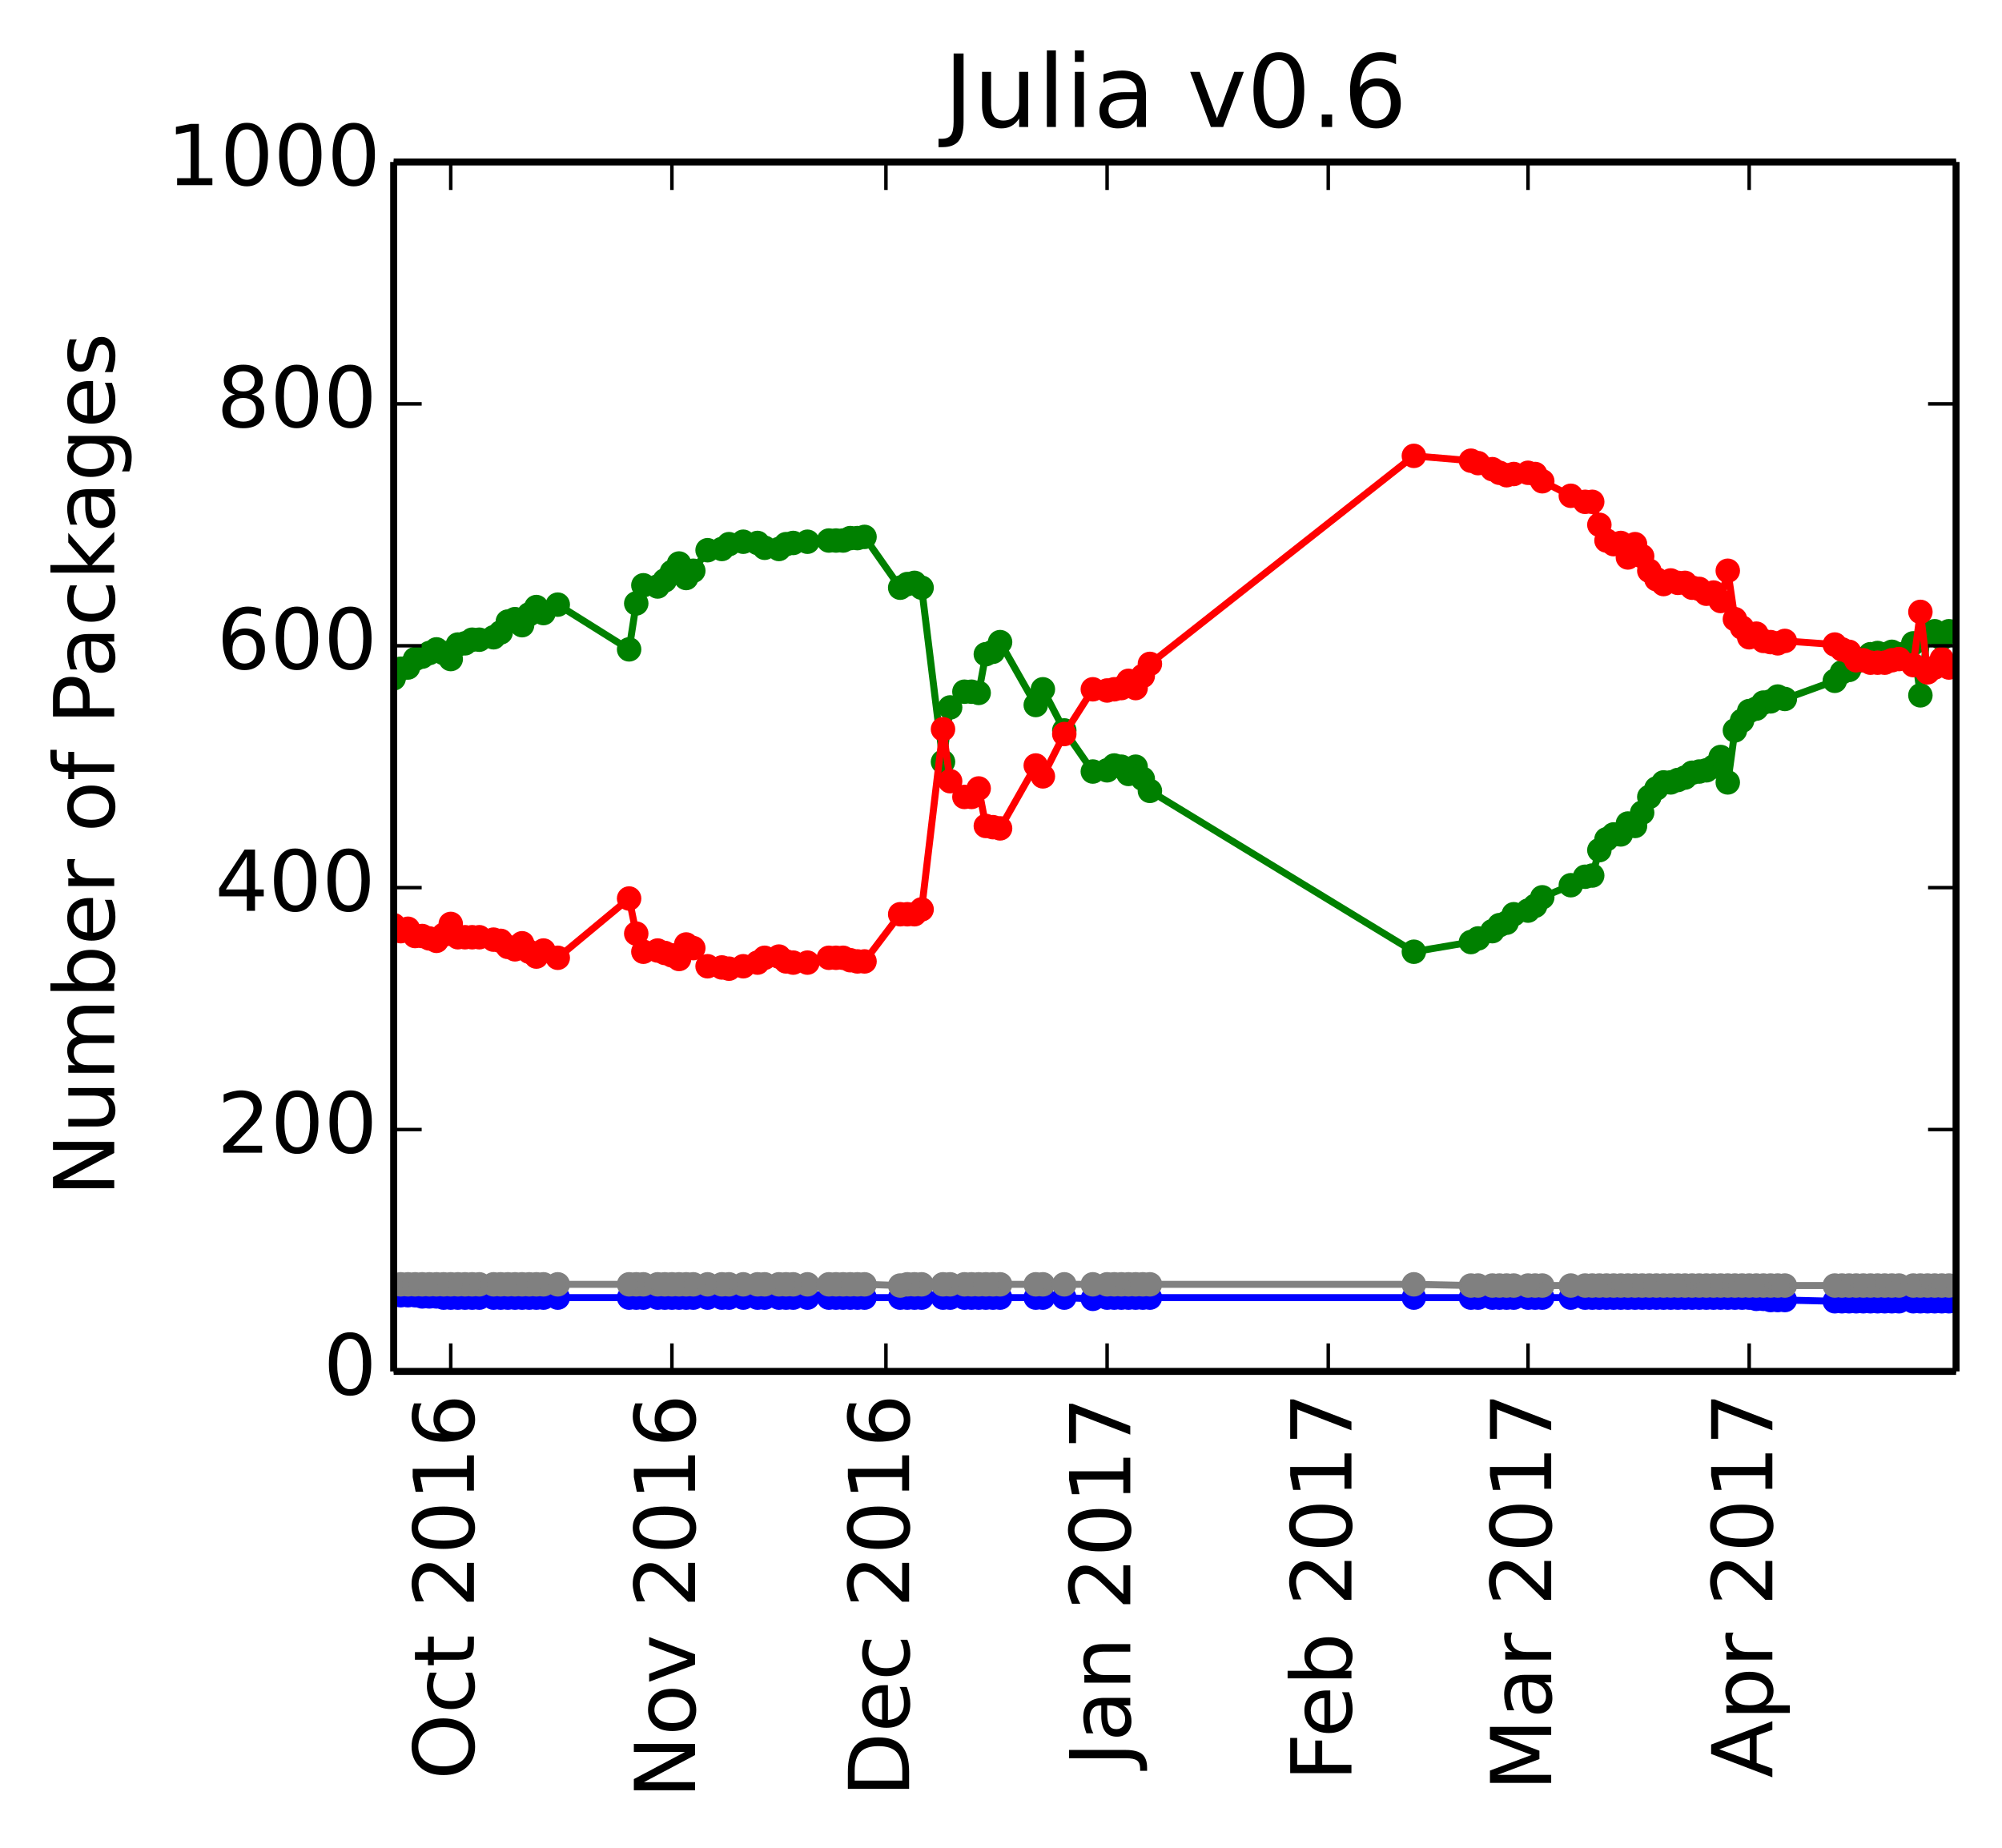 <?xml version="1.0" encoding="utf-8" standalone="no"?>
<!DOCTYPE svg PUBLIC "-//W3C//DTD SVG 1.1//EN"
  "http://www.w3.org/Graphics/SVG/1.1/DTD/svg11.dtd">
<!-- Created with matplotlib (http://matplotlib.org/) -->
<svg height="264pt" version="1.1" viewBox="0 0 286 264" width="286pt" xmlns="http://www.w3.org/2000/svg" xmlns:xlink="http://www.w3.org/1999/xlink">
 <defs>
  <style type="text/css">
*{stroke-linecap:butt;stroke-linejoin:round;}
  </style>
 </defs>
 <g id="figure_1">
  <g id="patch_1">
   <path d="
M0 264.162
L286.639 264.162
L286.639 0
L0 0
z
" style="fill:#ffffff;"/>
  </g>
  <g id="axes_1">
   <g id="patch_2">
    <path d="
M56.239 195.942
L279.439 195.942
L279.439 23.142
L56.239 23.142
z
" style="fill:#ffffff;"/>
   </g>
   <g id="line2d_1"/>
   <g id="line2d_2"/>
   <g id="line2d_3"/>
   <g id="line2d_4"/>
   <g id="line2d_5"/>
   <g id="line2d_6">
    <path clip-path="url(#p5f2161c90b)" d="
M279.439 90.188
L278.42 90.188
L277.4 91.225
L276.381 90.188
L275.362 90.361
L274.343 99.347
L273.324 91.916
L271.285 93.471
L270.266 93.126
L269.247 93.471
L268.228 93.299
L267.209 93.471
L266.189 94.163
L265.17 94.508
L264.151 95.718
L263.132 96.063
L262.113 97.273
L254.978 99.865
L253.959 99.519
L252.94 100.211
L251.921 100.383
L250.902 101.247
L249.883 101.593
L248.863 102.975
L247.844 104.358
L246.825 111.788
L245.806 108.159
L244.787 109.542
L243.768 110.06
L242.748 110.233
L241.729 110.406
L240.71 111.097
L239.691 111.443
L238.672 111.788
L237.652 111.788
L236.633 112.652
L235.614 113.862
L234.595 116.108
L233.576 118.009
L232.557 117.663
L231.537 119.219
L230.518 119.219
L229.499 119.91
L228.48 121.465
L227.461 125.094
L226.441 125.267
L224.403 126.476
L220.326 128.204
L219.307 129.414
L218.288 130.105
L216.25 130.623
L215.231 131.833
L214.211 132.179
L213.192 133.043
L211.154 134.079
L210.135 134.598
L201.981 135.98
L164.272 112.998
L163.252 111.27
L162.233 109.542
L161.214 110.579
L160.195 109.542
L159.176 109.369
L158.157 110.06
L156.118 110.233
L152.041 104.358
L148.984 98.483
L147.965 100.729
L142.869 91.743
L141.85 93.126
L140.831 93.471
L139.811 99.001
L138.792 98.828
L137.773 98.828
L135.735 101.075
L134.715 108.851
L131.658 83.967
L130.639 83.276
L129.62 83.449
L128.6 83.967
L123.505 76.71
L122.485 76.883
L121.466 76.883
L120.447 77.228
L119.428 77.228
L118.409 77.228
L115.351 77.401
L113.313 77.574
L112.294 77.747
L111.274 78.438
L109.236 78.265
L108.217 77.574
L106.178 77.401
L104.14 77.747
L103.121 78.438
L101.083 78.611
L99.044 81.548
L98.025 82.585
L97.006 80.511
L95.987 81.721
L94.968 82.931
L93.948 83.795
L91.91 83.622
L90.891 86.214
L89.872 92.78
L79.68 86.387
L77.641 87.596
L76.622 86.732
L75.603 87.769
L74.584 89.324
L73.565 88.46
L72.546 88.806
L71.526 90.361
L70.507 91.052
L68.469 91.398
L67.45 91.398
L66.43 91.916
L65.411 92.089
L64.392 94.163
L63.373 93.299
L62.354 92.78
L61.335 93.299
L60.316 93.817
L59.296 94.163
L58.277 95.372
L57.258 95.545
L56.239 96.927" style="fill:none;stroke:#008000;stroke-linecap:square;"/>
    <defs>
     <path d="
M0 1.5
C0.398 1.5 0.779 1.342 1.061 1.061
C1.342 0.779 1.5 0.398 1.5 0
C1.5 -0.398 1.342 -0.779 1.061 -1.061
C0.779 -1.342 0.398 -1.5 0 -1.5
C-0.398 -1.5 -0.779 -1.342 -1.061 -1.061
C-1.342 -0.779 -1.5 -0.398 -1.5 0
C-1.5 0.398 -1.342 0.779 -1.061 1.061
C-0.779 1.342 -0.398 1.5 0 1.5
z
" id="mb0b177905e" style="stroke:#008000;stroke-width:0.5;"/>
    </defs>
    <g clip-path="url(#p5f2161c90b)">
     <use style="fill:#008000;stroke:#008000;stroke-width:0.5;" x="279.439" xlink:href="#mb0b177905e" y="90.188"/>
     <use style="fill:#008000;stroke:#008000;stroke-width:0.5;" x="278.42" xlink:href="#mb0b177905e" y="90.188"/>
     <use style="fill:#008000;stroke:#008000;stroke-width:0.5;" x="277.4" xlink:href="#mb0b177905e" y="91.225"/>
     <use style="fill:#008000;stroke:#008000;stroke-width:0.5;" x="276.381" xlink:href="#mb0b177905e" y="90.188"/>
     <use style="fill:#008000;stroke:#008000;stroke-width:0.5;" x="275.362" xlink:href="#mb0b177905e" y="90.361"/>
     <use style="fill:#008000;stroke:#008000;stroke-width:0.5;" x="274.343" xlink:href="#mb0b177905e" y="99.347"/>
     <use style="fill:#008000;stroke:#008000;stroke-width:0.5;" x="273.324" xlink:href="#mb0b177905e" y="91.916"/>
     <use style="fill:#008000;stroke:#008000;stroke-width:0.5;" x="271.285" xlink:href="#mb0b177905e" y="93.471"/>
     <use style="fill:#008000;stroke:#008000;stroke-width:0.5;" x="270.266" xlink:href="#mb0b177905e" y="93.126"/>
     <use style="fill:#008000;stroke:#008000;stroke-width:0.5;" x="269.247" xlink:href="#mb0b177905e" y="93.471"/>
     <use style="fill:#008000;stroke:#008000;stroke-width:0.5;" x="268.228" xlink:href="#mb0b177905e" y="93.299"/>
     <use style="fill:#008000;stroke:#008000;stroke-width:0.5;" x="267.209" xlink:href="#mb0b177905e" y="93.471"/>
     <use style="fill:#008000;stroke:#008000;stroke-width:0.5;" x="266.189" xlink:href="#mb0b177905e" y="94.163"/>
     <use style="fill:#008000;stroke:#008000;stroke-width:0.5;" x="265.17" xlink:href="#mb0b177905e" y="94.508"/>
     <use style="fill:#008000;stroke:#008000;stroke-width:0.5;" x="264.151" xlink:href="#mb0b177905e" y="95.718"/>
     <use style="fill:#008000;stroke:#008000;stroke-width:0.5;" x="263.132" xlink:href="#mb0b177905e" y="96.063"/>
     <use style="fill:#008000;stroke:#008000;stroke-width:0.5;" x="262.113" xlink:href="#mb0b177905e" y="97.273"/>
     <use style="fill:#008000;stroke:#008000;stroke-width:0.5;" x="254.978" xlink:href="#mb0b177905e" y="99.865"/>
     <use style="fill:#008000;stroke:#008000;stroke-width:0.5;" x="253.959" xlink:href="#mb0b177905e" y="99.519"/>
     <use style="fill:#008000;stroke:#008000;stroke-width:0.5;" x="252.94" xlink:href="#mb0b177905e" y="100.211"/>
     <use style="fill:#008000;stroke:#008000;stroke-width:0.5;" x="251.921" xlink:href="#mb0b177905e" y="100.383"/>
     <use style="fill:#008000;stroke:#008000;stroke-width:0.5;" x="250.902" xlink:href="#mb0b177905e" y="101.247"/>
     <use style="fill:#008000;stroke:#008000;stroke-width:0.5;" x="249.883" xlink:href="#mb0b177905e" y="101.593"/>
     <use style="fill:#008000;stroke:#008000;stroke-width:0.5;" x="248.863" xlink:href="#mb0b177905e" y="102.975"/>
     <use style="fill:#008000;stroke:#008000;stroke-width:0.5;" x="247.844" xlink:href="#mb0b177905e" y="104.358"/>
     <use style="fill:#008000;stroke:#008000;stroke-width:0.5;" x="246.825" xlink:href="#mb0b177905e" y="111.788"/>
     <use style="fill:#008000;stroke:#008000;stroke-width:0.5;" x="245.806" xlink:href="#mb0b177905e" y="108.159"/>
     <use style="fill:#008000;stroke:#008000;stroke-width:0.5;" x="244.787" xlink:href="#mb0b177905e" y="109.542"/>
     <use style="fill:#008000;stroke:#008000;stroke-width:0.5;" x="243.768" xlink:href="#mb0b177905e" y="110.06"/>
     <use style="fill:#008000;stroke:#008000;stroke-width:0.5;" x="242.748" xlink:href="#mb0b177905e" y="110.233"/>
     <use style="fill:#008000;stroke:#008000;stroke-width:0.5;" x="241.729" xlink:href="#mb0b177905e" y="110.406"/>
     <use style="fill:#008000;stroke:#008000;stroke-width:0.5;" x="240.71" xlink:href="#mb0b177905e" y="111.097"/>
     <use style="fill:#008000;stroke:#008000;stroke-width:0.5;" x="239.691" xlink:href="#mb0b177905e" y="111.443"/>
     <use style="fill:#008000;stroke:#008000;stroke-width:0.5;" x="238.672" xlink:href="#mb0b177905e" y="111.788"/>
     <use style="fill:#008000;stroke:#008000;stroke-width:0.5;" x="237.652" xlink:href="#mb0b177905e" y="111.788"/>
     <use style="fill:#008000;stroke:#008000;stroke-width:0.5;" x="236.633" xlink:href="#mb0b177905e" y="112.652"/>
     <use style="fill:#008000;stroke:#008000;stroke-width:0.5;" x="235.614" xlink:href="#mb0b177905e" y="113.862"/>
     <use style="fill:#008000;stroke:#008000;stroke-width:0.5;" x="234.595" xlink:href="#mb0b177905e" y="116.108"/>
     <use style="fill:#008000;stroke:#008000;stroke-width:0.5;" x="233.576" xlink:href="#mb0b177905e" y="118.009"/>
     <use style="fill:#008000;stroke:#008000;stroke-width:0.5;" x="232.557" xlink:href="#mb0b177905e" y="117.663"/>
     <use style="fill:#008000;stroke:#008000;stroke-width:0.5;" x="231.537" xlink:href="#mb0b177905e" y="119.219"/>
     <use style="fill:#008000;stroke:#008000;stroke-width:0.5;" x="230.518" xlink:href="#mb0b177905e" y="119.219"/>
     <use style="fill:#008000;stroke:#008000;stroke-width:0.5;" x="229.499" xlink:href="#mb0b177905e" y="119.91"/>
     <use style="fill:#008000;stroke:#008000;stroke-width:0.5;" x="228.48" xlink:href="#mb0b177905e" y="121.465"/>
     <use style="fill:#008000;stroke:#008000;stroke-width:0.5;" x="227.461" xlink:href="#mb0b177905e" y="125.094"/>
     <use style="fill:#008000;stroke:#008000;stroke-width:0.5;" x="226.441" xlink:href="#mb0b177905e" y="125.267"/>
     <use style="fill:#008000;stroke:#008000;stroke-width:0.5;" x="224.403" xlink:href="#mb0b177905e" y="126.476"/>
     <use style="fill:#008000;stroke:#008000;stroke-width:0.5;" x="220.326" xlink:href="#mb0b177905e" y="128.204"/>
     <use style="fill:#008000;stroke:#008000;stroke-width:0.5;" x="219.307" xlink:href="#mb0b177905e" y="129.414"/>
     <use style="fill:#008000;stroke:#008000;stroke-width:0.5;" x="218.288" xlink:href="#mb0b177905e" y="130.105"/>
     <use style="fill:#008000;stroke:#008000;stroke-width:0.5;" x="216.25" xlink:href="#mb0b177905e" y="130.623"/>
     <use style="fill:#008000;stroke:#008000;stroke-width:0.5;" x="215.231" xlink:href="#mb0b177905e" y="131.833"/>
     <use style="fill:#008000;stroke:#008000;stroke-width:0.5;" x="214.211" xlink:href="#mb0b177905e" y="132.179"/>
     <use style="fill:#008000;stroke:#008000;stroke-width:0.5;" x="213.192" xlink:href="#mb0b177905e" y="133.043"/>
     <use style="fill:#008000;stroke:#008000;stroke-width:0.5;" x="211.154" xlink:href="#mb0b177905e" y="134.079"/>
     <use style="fill:#008000;stroke:#008000;stroke-width:0.5;" x="210.135" xlink:href="#mb0b177905e" y="134.598"/>
     <use style="fill:#008000;stroke:#008000;stroke-width:0.5;" x="201.981" xlink:href="#mb0b177905e" y="135.98"/>
     <use style="fill:#008000;stroke:#008000;stroke-width:0.5;" x="164.272" xlink:href="#mb0b177905e" y="112.998"/>
     <use style="fill:#008000;stroke:#008000;stroke-width:0.5;" x="163.252" xlink:href="#mb0b177905e" y="111.27"/>
     <use style="fill:#008000;stroke:#008000;stroke-width:0.5;" x="162.233" xlink:href="#mb0b177905e" y="109.542"/>
     <use style="fill:#008000;stroke:#008000;stroke-width:0.5;" x="161.214" xlink:href="#mb0b177905e" y="110.579"/>
     <use style="fill:#008000;stroke:#008000;stroke-width:0.5;" x="160.195" xlink:href="#mb0b177905e" y="109.542"/>
     <use style="fill:#008000;stroke:#008000;stroke-width:0.5;" x="159.176" xlink:href="#mb0b177905e" y="109.369"/>
     <use style="fill:#008000;stroke:#008000;stroke-width:0.5;" x="158.157" xlink:href="#mb0b177905e" y="110.06"/>
     <use style="fill:#008000;stroke:#008000;stroke-width:0.5;" x="156.118" xlink:href="#mb0b177905e" y="110.233"/>
     <use style="fill:#008000;stroke:#008000;stroke-width:0.5;" x="152.041" xlink:href="#mb0b177905e" y="104.358"/>
     <use style="fill:#008000;stroke:#008000;stroke-width:0.5;" x="148.984" xlink:href="#mb0b177905e" y="98.483"/>
     <use style="fill:#008000;stroke:#008000;stroke-width:0.5;" x="147.965" xlink:href="#mb0b177905e" y="100.729"/>
     <use style="fill:#008000;stroke:#008000;stroke-width:0.5;" x="142.869" xlink:href="#mb0b177905e" y="91.743"/>
     <use style="fill:#008000;stroke:#008000;stroke-width:0.5;" x="141.85" xlink:href="#mb0b177905e" y="93.126"/>
     <use style="fill:#008000;stroke:#008000;stroke-width:0.5;" x="140.831" xlink:href="#mb0b177905e" y="93.471"/>
     <use style="fill:#008000;stroke:#008000;stroke-width:0.5;" x="139.811" xlink:href="#mb0b177905e" y="99.001"/>
     <use style="fill:#008000;stroke:#008000;stroke-width:0.5;" x="138.792" xlink:href="#mb0b177905e" y="98.828"/>
     <use style="fill:#008000;stroke:#008000;stroke-width:0.5;" x="137.773" xlink:href="#mb0b177905e" y="98.828"/>
     <use style="fill:#008000;stroke:#008000;stroke-width:0.5;" x="135.735" xlink:href="#mb0b177905e" y="101.075"/>
     <use style="fill:#008000;stroke:#008000;stroke-width:0.5;" x="134.715" xlink:href="#mb0b177905e" y="108.851"/>
     <use style="fill:#008000;stroke:#008000;stroke-width:0.5;" x="131.658" xlink:href="#mb0b177905e" y="83.967"/>
     <use style="fill:#008000;stroke:#008000;stroke-width:0.5;" x="130.639" xlink:href="#mb0b177905e" y="83.276"/>
     <use style="fill:#008000;stroke:#008000;stroke-width:0.5;" x="129.62" xlink:href="#mb0b177905e" y="83.449"/>
     <use style="fill:#008000;stroke:#008000;stroke-width:0.5;" x="128.6" xlink:href="#mb0b177905e" y="83.967"/>
     <use style="fill:#008000;stroke:#008000;stroke-width:0.5;" x="123.505" xlink:href="#mb0b177905e" y="76.71"/>
     <use style="fill:#008000;stroke:#008000;stroke-width:0.5;" x="122.485" xlink:href="#mb0b177905e" y="76.883"/>
     <use style="fill:#008000;stroke:#008000;stroke-width:0.5;" x="121.466" xlink:href="#mb0b177905e" y="76.883"/>
     <use style="fill:#008000;stroke:#008000;stroke-width:0.5;" x="120.447" xlink:href="#mb0b177905e" y="77.228"/>
     <use style="fill:#008000;stroke:#008000;stroke-width:0.5;" x="119.428" xlink:href="#mb0b177905e" y="77.228"/>
     <use style="fill:#008000;stroke:#008000;stroke-width:0.5;" x="118.409" xlink:href="#mb0b177905e" y="77.228"/>
     <use style="fill:#008000;stroke:#008000;stroke-width:0.5;" x="115.351" xlink:href="#mb0b177905e" y="77.401"/>
     <use style="fill:#008000;stroke:#008000;stroke-width:0.5;" x="113.313" xlink:href="#mb0b177905e" y="77.574"/>
     <use style="fill:#008000;stroke:#008000;stroke-width:0.5;" x="112.294" xlink:href="#mb0b177905e" y="77.747"/>
     <use style="fill:#008000;stroke:#008000;stroke-width:0.5;" x="111.274" xlink:href="#mb0b177905e" y="78.438"/>
     <use style="fill:#008000;stroke:#008000;stroke-width:0.5;" x="109.236" xlink:href="#mb0b177905e" y="78.265"/>
     <use style="fill:#008000;stroke:#008000;stroke-width:0.5;" x="108.217" xlink:href="#mb0b177905e" y="77.574"/>
     <use style="fill:#008000;stroke:#008000;stroke-width:0.5;" x="106.178" xlink:href="#mb0b177905e" y="77.401"/>
     <use style="fill:#008000;stroke:#008000;stroke-width:0.5;" x="104.14" xlink:href="#mb0b177905e" y="77.747"/>
     <use style="fill:#008000;stroke:#008000;stroke-width:0.5;" x="103.121" xlink:href="#mb0b177905e" y="78.438"/>
     <use style="fill:#008000;stroke:#008000;stroke-width:0.5;" x="101.083" xlink:href="#mb0b177905e" y="78.611"/>
     <use style="fill:#008000;stroke:#008000;stroke-width:0.5;" x="99.044" xlink:href="#mb0b177905e" y="81.548"/>
     <use style="fill:#008000;stroke:#008000;stroke-width:0.5;" x="98.025" xlink:href="#mb0b177905e" y="82.585"/>
     <use style="fill:#008000;stroke:#008000;stroke-width:0.5;" x="97.006" xlink:href="#mb0b177905e" y="80.511"/>
     <use style="fill:#008000;stroke:#008000;stroke-width:0.5;" x="95.987" xlink:href="#mb0b177905e" y="81.721"/>
     <use style="fill:#008000;stroke:#008000;stroke-width:0.5;" x="94.968" xlink:href="#mb0b177905e" y="82.931"/>
     <use style="fill:#008000;stroke:#008000;stroke-width:0.5;" x="93.948" xlink:href="#mb0b177905e" y="83.795"/>
     <use style="fill:#008000;stroke:#008000;stroke-width:0.5;" x="91.91" xlink:href="#mb0b177905e" y="83.622"/>
     <use style="fill:#008000;stroke:#008000;stroke-width:0.5;" x="90.891" xlink:href="#mb0b177905e" y="86.214"/>
     <use style="fill:#008000;stroke:#008000;stroke-width:0.5;" x="89.872" xlink:href="#mb0b177905e" y="92.78"/>
     <use style="fill:#008000;stroke:#008000;stroke-width:0.5;" x="79.68" xlink:href="#mb0b177905e" y="86.387"/>
     <use style="fill:#008000;stroke:#008000;stroke-width:0.5;" x="77.641" xlink:href="#mb0b177905e" y="87.596"/>
     <use style="fill:#008000;stroke:#008000;stroke-width:0.5;" x="76.622" xlink:href="#mb0b177905e" y="86.732"/>
     <use style="fill:#008000;stroke:#008000;stroke-width:0.5;" x="75.603" xlink:href="#mb0b177905e" y="87.769"/>
     <use style="fill:#008000;stroke:#008000;stroke-width:0.5;" x="74.584" xlink:href="#mb0b177905e" y="89.324"/>
     <use style="fill:#008000;stroke:#008000;stroke-width:0.5;" x="73.565" xlink:href="#mb0b177905e" y="88.46"/>
     <use style="fill:#008000;stroke:#008000;stroke-width:0.5;" x="72.546" xlink:href="#mb0b177905e" y="88.806"/>
     <use style="fill:#008000;stroke:#008000;stroke-width:0.5;" x="71.526" xlink:href="#mb0b177905e" y="90.361"/>
     <use style="fill:#008000;stroke:#008000;stroke-width:0.5;" x="70.507" xlink:href="#mb0b177905e" y="91.052"/>
     <use style="fill:#008000;stroke:#008000;stroke-width:0.5;" x="68.469" xlink:href="#mb0b177905e" y="91.398"/>
     <use style="fill:#008000;stroke:#008000;stroke-width:0.5;" x="67.45" xlink:href="#mb0b177905e" y="91.398"/>
     <use style="fill:#008000;stroke:#008000;stroke-width:0.5;" x="66.431" xlink:href="#mb0b177905e" y="91.916"/>
     <use style="fill:#008000;stroke:#008000;stroke-width:0.5;" x="65.411" xlink:href="#mb0b177905e" y="92.089"/>
     <use style="fill:#008000;stroke:#008000;stroke-width:0.5;" x="64.392" xlink:href="#mb0b177905e" y="94.163"/>
     <use style="fill:#008000;stroke:#008000;stroke-width:0.5;" x="63.373" xlink:href="#mb0b177905e" y="93.299"/>
     <use style="fill:#008000;stroke:#008000;stroke-width:0.5;" x="62.354" xlink:href="#mb0b177905e" y="92.78"/>
     <use style="fill:#008000;stroke:#008000;stroke-width:0.5;" x="61.335" xlink:href="#mb0b177905e" y="93.299"/>
     <use style="fill:#008000;stroke:#008000;stroke-width:0.5;" x="60.315" xlink:href="#mb0b177905e" y="93.817"/>
     <use style="fill:#008000;stroke:#008000;stroke-width:0.5;" x="59.296" xlink:href="#mb0b177905e" y="94.163"/>
     <use style="fill:#008000;stroke:#008000;stroke-width:0.5;" x="58.277" xlink:href="#mb0b177905e" y="95.372"/>
     <use style="fill:#008000;stroke:#008000;stroke-width:0.5;" x="57.258" xlink:href="#mb0b177905e" y="95.545"/>
     <use style="fill:#008000;stroke:#008000;stroke-width:0.5;" x="56.239" xlink:href="#mb0b177905e" y="96.927"/>
    </g>
   </g>
   <g id="line2d_7">
    <path clip-path="url(#p5f2161c90b)" d="
M279.439 95.199
L278.42 95.372
L277.4 94.163
L276.381 95.372
L275.362 96.063
L274.343 87.423
L273.324 95.027
L271.285 94.163
L270.266 94.335
L269.247 94.681
L268.228 94.681
L267.209 94.681
L266.189 94.335
L265.17 94.335
L264.151 93.126
L263.132 92.78
L262.113 92.089
L254.978 91.571
L253.959 91.916
L252.94 91.743
L251.921 91.571
L250.902 90.534
L249.883 91.052
L248.863 89.67
L247.844 88.46
L246.825 81.548
L245.806 85.868
L244.787 84.659
L243.768 84.831
L242.748 84.14
L241.729 83.967
L240.71 83.276
L239.691 83.276
L238.672 82.931
L237.652 83.449
L236.633 82.758
L235.614 81.548
L234.595 79.475
L233.576 77.747
L232.557 79.647
L231.537 77.574
L230.518 77.747
L229.499 77.228
L228.48 74.982
L227.461 71.699
L226.441 71.699
L224.403 70.835
L220.326 68.761
L219.307 67.724
L218.288 67.551
L216.25 67.724
L215.231 67.897
L214.211 67.551
L213.192 67.033
L211.154 66.169
L210.135 65.823
L201.981 65.132
L164.272 94.854
L163.252 96.582
L162.233 98.31
L161.214 97.273
L160.195 98.31
L159.176 98.483
L158.157 98.655
L156.118 98.483
L152.041 104.876
L148.984 110.924
L147.965 109.369
L142.869 118.355
L141.85 118.182
L140.831 118.009
L139.811 112.652
L138.792 113.862
L137.773 113.862
L135.735 111.615
L134.715 104.185
L131.658 129.932
L130.639 130.623
L129.62 130.623
L128.6 130.623
L123.505 137.363
L122.485 137.363
L121.466 137.19
L120.447 136.844
L119.428 136.844
L118.409 136.844
L115.351 137.535
L113.313 137.535
L112.294 137.363
L111.274 136.671
L109.236 136.844
L108.217 137.535
L106.178 138.054
L104.14 138.399
L103.121 138.227
L101.083 138.054
L99.044 135.462
L98.025 134.943
L97.006 137.017
L95.987 136.499
L94.968 136.153
L93.948 135.807
L91.91 135.98
L90.891 133.388
L89.872 128.377
L79.68 136.844
L77.641 135.807
L76.622 136.671
L75.603 135.98
L74.584 134.771
L73.565 135.635
L72.546 135.289
L71.526 134.425
L70.507 134.252
L68.469 133.907
L67.45 133.907
L66.43 133.907
L65.411 133.907
L64.392 132.006
L63.373 133.561
L62.354 134.425
L61.335 134.079
L60.316 133.734
L59.296 133.734
L58.277 132.697
L57.258 133.043
L56.239 132.179" style="fill:none;stroke:#ff0000;stroke-linecap:square;"/>
    <defs>
     <path d="
M0 1.5
C0.398 1.5 0.779 1.342 1.061 1.061
C1.342 0.779 1.5 0.398 1.5 0
C1.5 -0.398 1.342 -0.779 1.061 -1.061
C0.779 -1.342 0.398 -1.5 0 -1.5
C-0.398 -1.5 -0.779 -1.342 -1.061 -1.061
C-1.342 -0.779 -1.5 -0.398 -1.5 0
C-1.5 0.398 -1.342 0.779 -1.061 1.061
C-0.779 1.342 -0.398 1.5 0 1.5
z
" id="ma07bdd5909" style="stroke:#ff0000;stroke-width:0.5;"/>
    </defs>
    <g clip-path="url(#p5f2161c90b)">
     <use style="fill:#ff0000;stroke:#ff0000;stroke-width:0.5;" x="279.439" xlink:href="#ma07bdd5909" y="95.199"/>
     <use style="fill:#ff0000;stroke:#ff0000;stroke-width:0.5;" x="278.42" xlink:href="#ma07bdd5909" y="95.372"/>
     <use style="fill:#ff0000;stroke:#ff0000;stroke-width:0.5;" x="277.4" xlink:href="#ma07bdd5909" y="94.163"/>
     <use style="fill:#ff0000;stroke:#ff0000;stroke-width:0.5;" x="276.381" xlink:href="#ma07bdd5909" y="95.372"/>
     <use style="fill:#ff0000;stroke:#ff0000;stroke-width:0.5;" x="275.362" xlink:href="#ma07bdd5909" y="96.063"/>
     <use style="fill:#ff0000;stroke:#ff0000;stroke-width:0.5;" x="274.343" xlink:href="#ma07bdd5909" y="87.423"/>
     <use style="fill:#ff0000;stroke:#ff0000;stroke-width:0.5;" x="273.324" xlink:href="#ma07bdd5909" y="95.027"/>
     <use style="fill:#ff0000;stroke:#ff0000;stroke-width:0.5;" x="271.285" xlink:href="#ma07bdd5909" y="94.163"/>
     <use style="fill:#ff0000;stroke:#ff0000;stroke-width:0.5;" x="270.266" xlink:href="#ma07bdd5909" y="94.335"/>
     <use style="fill:#ff0000;stroke:#ff0000;stroke-width:0.5;" x="269.247" xlink:href="#ma07bdd5909" y="94.681"/>
     <use style="fill:#ff0000;stroke:#ff0000;stroke-width:0.5;" x="268.228" xlink:href="#ma07bdd5909" y="94.681"/>
     <use style="fill:#ff0000;stroke:#ff0000;stroke-width:0.5;" x="267.209" xlink:href="#ma07bdd5909" y="94.681"/>
     <use style="fill:#ff0000;stroke:#ff0000;stroke-width:0.5;" x="266.189" xlink:href="#ma07bdd5909" y="94.335"/>
     <use style="fill:#ff0000;stroke:#ff0000;stroke-width:0.5;" x="265.17" xlink:href="#ma07bdd5909" y="94.335"/>
     <use style="fill:#ff0000;stroke:#ff0000;stroke-width:0.5;" x="264.151" xlink:href="#ma07bdd5909" y="93.126"/>
     <use style="fill:#ff0000;stroke:#ff0000;stroke-width:0.5;" x="263.132" xlink:href="#ma07bdd5909" y="92.78"/>
     <use style="fill:#ff0000;stroke:#ff0000;stroke-width:0.5;" x="262.113" xlink:href="#ma07bdd5909" y="92.089"/>
     <use style="fill:#ff0000;stroke:#ff0000;stroke-width:0.5;" x="254.978" xlink:href="#ma07bdd5909" y="91.571"/>
     <use style="fill:#ff0000;stroke:#ff0000;stroke-width:0.5;" x="253.959" xlink:href="#ma07bdd5909" y="91.916"/>
     <use style="fill:#ff0000;stroke:#ff0000;stroke-width:0.5;" x="252.94" xlink:href="#ma07bdd5909" y="91.743"/>
     <use style="fill:#ff0000;stroke:#ff0000;stroke-width:0.5;" x="251.921" xlink:href="#ma07bdd5909" y="91.571"/>
     <use style="fill:#ff0000;stroke:#ff0000;stroke-width:0.5;" x="250.902" xlink:href="#ma07bdd5909" y="90.534"/>
     <use style="fill:#ff0000;stroke:#ff0000;stroke-width:0.5;" x="249.883" xlink:href="#ma07bdd5909" y="91.052"/>
     <use style="fill:#ff0000;stroke:#ff0000;stroke-width:0.5;" x="248.863" xlink:href="#ma07bdd5909" y="89.67"/>
     <use style="fill:#ff0000;stroke:#ff0000;stroke-width:0.5;" x="247.844" xlink:href="#ma07bdd5909" y="88.46"/>
     <use style="fill:#ff0000;stroke:#ff0000;stroke-width:0.5;" x="246.825" xlink:href="#ma07bdd5909" y="81.548"/>
     <use style="fill:#ff0000;stroke:#ff0000;stroke-width:0.5;" x="245.806" xlink:href="#ma07bdd5909" y="85.868"/>
     <use style="fill:#ff0000;stroke:#ff0000;stroke-width:0.5;" x="244.787" xlink:href="#ma07bdd5909" y="84.659"/>
     <use style="fill:#ff0000;stroke:#ff0000;stroke-width:0.5;" x="243.768" xlink:href="#ma07bdd5909" y="84.831"/>
     <use style="fill:#ff0000;stroke:#ff0000;stroke-width:0.5;" x="242.748" xlink:href="#ma07bdd5909" y="84.14"/>
     <use style="fill:#ff0000;stroke:#ff0000;stroke-width:0.5;" x="241.729" xlink:href="#ma07bdd5909" y="83.967"/>
     <use style="fill:#ff0000;stroke:#ff0000;stroke-width:0.5;" x="240.71" xlink:href="#ma07bdd5909" y="83.276"/>
     <use style="fill:#ff0000;stroke:#ff0000;stroke-width:0.5;" x="239.691" xlink:href="#ma07bdd5909" y="83.276"/>
     <use style="fill:#ff0000;stroke:#ff0000;stroke-width:0.5;" x="238.672" xlink:href="#ma07bdd5909" y="82.931"/>
     <use style="fill:#ff0000;stroke:#ff0000;stroke-width:0.5;" x="237.652" xlink:href="#ma07bdd5909" y="83.449"/>
     <use style="fill:#ff0000;stroke:#ff0000;stroke-width:0.5;" x="236.633" xlink:href="#ma07bdd5909" y="82.758"/>
     <use style="fill:#ff0000;stroke:#ff0000;stroke-width:0.5;" x="235.614" xlink:href="#ma07bdd5909" y="81.548"/>
     <use style="fill:#ff0000;stroke:#ff0000;stroke-width:0.5;" x="234.595" xlink:href="#ma07bdd5909" y="79.475"/>
     <use style="fill:#ff0000;stroke:#ff0000;stroke-width:0.5;" x="233.576" xlink:href="#ma07bdd5909" y="77.747"/>
     <use style="fill:#ff0000;stroke:#ff0000;stroke-width:0.5;" x="232.557" xlink:href="#ma07bdd5909" y="79.647"/>
     <use style="fill:#ff0000;stroke:#ff0000;stroke-width:0.5;" x="231.537" xlink:href="#ma07bdd5909" y="77.574"/>
     <use style="fill:#ff0000;stroke:#ff0000;stroke-width:0.5;" x="230.518" xlink:href="#ma07bdd5909" y="77.747"/>
     <use style="fill:#ff0000;stroke:#ff0000;stroke-width:0.5;" x="229.499" xlink:href="#ma07bdd5909" y="77.228"/>
     <use style="fill:#ff0000;stroke:#ff0000;stroke-width:0.5;" x="228.48" xlink:href="#ma07bdd5909" y="74.982"/>
     <use style="fill:#ff0000;stroke:#ff0000;stroke-width:0.5;" x="227.461" xlink:href="#ma07bdd5909" y="71.699"/>
     <use style="fill:#ff0000;stroke:#ff0000;stroke-width:0.5;" x="226.441" xlink:href="#ma07bdd5909" y="71.699"/>
     <use style="fill:#ff0000;stroke:#ff0000;stroke-width:0.5;" x="224.403" xlink:href="#ma07bdd5909" y="70.835"/>
     <use style="fill:#ff0000;stroke:#ff0000;stroke-width:0.5;" x="220.326" xlink:href="#ma07bdd5909" y="68.761"/>
     <use style="fill:#ff0000;stroke:#ff0000;stroke-width:0.5;" x="219.307" xlink:href="#ma07bdd5909" y="67.724"/>
     <use style="fill:#ff0000;stroke:#ff0000;stroke-width:0.5;" x="218.288" xlink:href="#ma07bdd5909" y="67.551"/>
     <use style="fill:#ff0000;stroke:#ff0000;stroke-width:0.5;" x="216.25" xlink:href="#ma07bdd5909" y="67.724"/>
     <use style="fill:#ff0000;stroke:#ff0000;stroke-width:0.5;" x="215.231" xlink:href="#ma07bdd5909" y="67.897"/>
     <use style="fill:#ff0000;stroke:#ff0000;stroke-width:0.5;" x="214.211" xlink:href="#ma07bdd5909" y="67.551"/>
     <use style="fill:#ff0000;stroke:#ff0000;stroke-width:0.5;" x="213.192" xlink:href="#ma07bdd5909" y="67.033"/>
     <use style="fill:#ff0000;stroke:#ff0000;stroke-width:0.5;" x="211.154" xlink:href="#ma07bdd5909" y="66.169"/>
     <use style="fill:#ff0000;stroke:#ff0000;stroke-width:0.5;" x="210.135" xlink:href="#ma07bdd5909" y="65.823"/>
     <use style="fill:#ff0000;stroke:#ff0000;stroke-width:0.5;" x="201.981" xlink:href="#ma07bdd5909" y="65.132"/>
     <use style="fill:#ff0000;stroke:#ff0000;stroke-width:0.5;" x="164.272" xlink:href="#ma07bdd5909" y="94.854"/>
     <use style="fill:#ff0000;stroke:#ff0000;stroke-width:0.5;" x="163.252" xlink:href="#ma07bdd5909" y="96.582"/>
     <use style="fill:#ff0000;stroke:#ff0000;stroke-width:0.5;" x="162.233" xlink:href="#ma07bdd5909" y="98.31"/>
     <use style="fill:#ff0000;stroke:#ff0000;stroke-width:0.5;" x="161.214" xlink:href="#ma07bdd5909" y="97.273"/>
     <use style="fill:#ff0000;stroke:#ff0000;stroke-width:0.5;" x="160.195" xlink:href="#ma07bdd5909" y="98.31"/>
     <use style="fill:#ff0000;stroke:#ff0000;stroke-width:0.5;" x="159.176" xlink:href="#ma07bdd5909" y="98.483"/>
     <use style="fill:#ff0000;stroke:#ff0000;stroke-width:0.5;" x="158.157" xlink:href="#ma07bdd5909" y="98.655"/>
     <use style="fill:#ff0000;stroke:#ff0000;stroke-width:0.5;" x="156.118" xlink:href="#ma07bdd5909" y="98.483"/>
     <use style="fill:#ff0000;stroke:#ff0000;stroke-width:0.5;" x="152.041" xlink:href="#ma07bdd5909" y="104.876"/>
     <use style="fill:#ff0000;stroke:#ff0000;stroke-width:0.5;" x="148.984" xlink:href="#ma07bdd5909" y="110.924"/>
     <use style="fill:#ff0000;stroke:#ff0000;stroke-width:0.5;" x="147.965" xlink:href="#ma07bdd5909" y="109.369"/>
     <use style="fill:#ff0000;stroke:#ff0000;stroke-width:0.5;" x="142.869" xlink:href="#ma07bdd5909" y="118.355"/>
     <use style="fill:#ff0000;stroke:#ff0000;stroke-width:0.5;" x="141.85" xlink:href="#ma07bdd5909" y="118.182"/>
     <use style="fill:#ff0000;stroke:#ff0000;stroke-width:0.5;" x="140.831" xlink:href="#ma07bdd5909" y="118.009"/>
     <use style="fill:#ff0000;stroke:#ff0000;stroke-width:0.5;" x="139.811" xlink:href="#ma07bdd5909" y="112.652"/>
     <use style="fill:#ff0000;stroke:#ff0000;stroke-width:0.5;" x="138.792" xlink:href="#ma07bdd5909" y="113.862"/>
     <use style="fill:#ff0000;stroke:#ff0000;stroke-width:0.5;" x="137.773" xlink:href="#ma07bdd5909" y="113.862"/>
     <use style="fill:#ff0000;stroke:#ff0000;stroke-width:0.5;" x="135.735" xlink:href="#ma07bdd5909" y="111.615"/>
     <use style="fill:#ff0000;stroke:#ff0000;stroke-width:0.5;" x="134.715" xlink:href="#ma07bdd5909" y="104.185"/>
     <use style="fill:#ff0000;stroke:#ff0000;stroke-width:0.5;" x="131.658" xlink:href="#ma07bdd5909" y="129.932"/>
     <use style="fill:#ff0000;stroke:#ff0000;stroke-width:0.5;" x="130.639" xlink:href="#ma07bdd5909" y="130.623"/>
     <use style="fill:#ff0000;stroke:#ff0000;stroke-width:0.5;" x="129.62" xlink:href="#ma07bdd5909" y="130.623"/>
     <use style="fill:#ff0000;stroke:#ff0000;stroke-width:0.5;" x="128.6" xlink:href="#ma07bdd5909" y="130.623"/>
     <use style="fill:#ff0000;stroke:#ff0000;stroke-width:0.5;" x="123.505" xlink:href="#ma07bdd5909" y="137.363"/>
     <use style="fill:#ff0000;stroke:#ff0000;stroke-width:0.5;" x="122.485" xlink:href="#ma07bdd5909" y="137.363"/>
     <use style="fill:#ff0000;stroke:#ff0000;stroke-width:0.5;" x="121.466" xlink:href="#ma07bdd5909" y="137.19"/>
     <use style="fill:#ff0000;stroke:#ff0000;stroke-width:0.5;" x="120.447" xlink:href="#ma07bdd5909" y="136.844"/>
     <use style="fill:#ff0000;stroke:#ff0000;stroke-width:0.5;" x="119.428" xlink:href="#ma07bdd5909" y="136.844"/>
     <use style="fill:#ff0000;stroke:#ff0000;stroke-width:0.5;" x="118.409" xlink:href="#ma07bdd5909" y="136.844"/>
     <use style="fill:#ff0000;stroke:#ff0000;stroke-width:0.5;" x="115.351" xlink:href="#ma07bdd5909" y="137.535"/>
     <use style="fill:#ff0000;stroke:#ff0000;stroke-width:0.5;" x="113.313" xlink:href="#ma07bdd5909" y="137.535"/>
     <use style="fill:#ff0000;stroke:#ff0000;stroke-width:0.5;" x="112.294" xlink:href="#ma07bdd5909" y="137.363"/>
     <use style="fill:#ff0000;stroke:#ff0000;stroke-width:0.5;" x="111.274" xlink:href="#ma07bdd5909" y="136.671"/>
     <use style="fill:#ff0000;stroke:#ff0000;stroke-width:0.5;" x="109.236" xlink:href="#ma07bdd5909" y="136.844"/>
     <use style="fill:#ff0000;stroke:#ff0000;stroke-width:0.5;" x="108.217" xlink:href="#ma07bdd5909" y="137.535"/>
     <use style="fill:#ff0000;stroke:#ff0000;stroke-width:0.5;" x="106.178" xlink:href="#ma07bdd5909" y="138.054"/>
     <use style="fill:#ff0000;stroke:#ff0000;stroke-width:0.5;" x="104.14" xlink:href="#ma07bdd5909" y="138.399"/>
     <use style="fill:#ff0000;stroke:#ff0000;stroke-width:0.5;" x="103.121" xlink:href="#ma07bdd5909" y="138.227"/>
     <use style="fill:#ff0000;stroke:#ff0000;stroke-width:0.5;" x="101.083" xlink:href="#ma07bdd5909" y="138.054"/>
     <use style="fill:#ff0000;stroke:#ff0000;stroke-width:0.5;" x="99.044" xlink:href="#ma07bdd5909" y="135.462"/>
     <use style="fill:#ff0000;stroke:#ff0000;stroke-width:0.5;" x="98.025" xlink:href="#ma07bdd5909" y="134.943"/>
     <use style="fill:#ff0000;stroke:#ff0000;stroke-width:0.5;" x="97.006" xlink:href="#ma07bdd5909" y="137.017"/>
     <use style="fill:#ff0000;stroke:#ff0000;stroke-width:0.5;" x="95.987" xlink:href="#ma07bdd5909" y="136.499"/>
     <use style="fill:#ff0000;stroke:#ff0000;stroke-width:0.5;" x="94.968" xlink:href="#ma07bdd5909" y="136.153"/>
     <use style="fill:#ff0000;stroke:#ff0000;stroke-width:0.5;" x="93.948" xlink:href="#ma07bdd5909" y="135.807"/>
     <use style="fill:#ff0000;stroke:#ff0000;stroke-width:0.5;" x="91.91" xlink:href="#ma07bdd5909" y="135.98"/>
     <use style="fill:#ff0000;stroke:#ff0000;stroke-width:0.5;" x="90.891" xlink:href="#ma07bdd5909" y="133.388"/>
     <use style="fill:#ff0000;stroke:#ff0000;stroke-width:0.5;" x="89.872" xlink:href="#ma07bdd5909" y="128.377"/>
     <use style="fill:#ff0000;stroke:#ff0000;stroke-width:0.5;" x="79.68" xlink:href="#ma07bdd5909" y="136.844"/>
     <use style="fill:#ff0000;stroke:#ff0000;stroke-width:0.5;" x="77.641" xlink:href="#ma07bdd5909" y="135.807"/>
     <use style="fill:#ff0000;stroke:#ff0000;stroke-width:0.5;" x="76.622" xlink:href="#ma07bdd5909" y="136.671"/>
     <use style="fill:#ff0000;stroke:#ff0000;stroke-width:0.5;" x="75.603" xlink:href="#ma07bdd5909" y="135.98"/>
     <use style="fill:#ff0000;stroke:#ff0000;stroke-width:0.5;" x="74.584" xlink:href="#ma07bdd5909" y="134.771"/>
     <use style="fill:#ff0000;stroke:#ff0000;stroke-width:0.5;" x="73.565" xlink:href="#ma07bdd5909" y="135.635"/>
     <use style="fill:#ff0000;stroke:#ff0000;stroke-width:0.5;" x="72.546" xlink:href="#ma07bdd5909" y="135.289"/>
     <use style="fill:#ff0000;stroke:#ff0000;stroke-width:0.5;" x="71.526" xlink:href="#ma07bdd5909" y="134.425"/>
     <use style="fill:#ff0000;stroke:#ff0000;stroke-width:0.5;" x="70.507" xlink:href="#ma07bdd5909" y="134.252"/>
     <use style="fill:#ff0000;stroke:#ff0000;stroke-width:0.5;" x="68.469" xlink:href="#ma07bdd5909" y="133.907"/>
     <use style="fill:#ff0000;stroke:#ff0000;stroke-width:0.5;" x="67.45" xlink:href="#ma07bdd5909" y="133.907"/>
     <use style="fill:#ff0000;stroke:#ff0000;stroke-width:0.5;" x="66.431" xlink:href="#ma07bdd5909" y="133.907"/>
     <use style="fill:#ff0000;stroke:#ff0000;stroke-width:0.5;" x="65.411" xlink:href="#ma07bdd5909" y="133.907"/>
     <use style="fill:#ff0000;stroke:#ff0000;stroke-width:0.5;" x="64.392" xlink:href="#ma07bdd5909" y="132.006"/>
     <use style="fill:#ff0000;stroke:#ff0000;stroke-width:0.5;" x="63.373" xlink:href="#ma07bdd5909" y="133.561"/>
     <use style="fill:#ff0000;stroke:#ff0000;stroke-width:0.5;" x="62.354" xlink:href="#ma07bdd5909" y="134.425"/>
     <use style="fill:#ff0000;stroke:#ff0000;stroke-width:0.5;" x="61.335" xlink:href="#ma07bdd5909" y="134.079"/>
     <use style="fill:#ff0000;stroke:#ff0000;stroke-width:0.5;" x="60.315" xlink:href="#ma07bdd5909" y="133.734"/>
     <use style="fill:#ff0000;stroke:#ff0000;stroke-width:0.5;" x="59.296" xlink:href="#ma07bdd5909" y="133.734"/>
     <use style="fill:#ff0000;stroke:#ff0000;stroke-width:0.5;" x="58.277" xlink:href="#ma07bdd5909" y="132.697"/>
     <use style="fill:#ff0000;stroke:#ff0000;stroke-width:0.5;" x="57.258" xlink:href="#ma07bdd5909" y="133.043"/>
     <use style="fill:#ff0000;stroke:#ff0000;stroke-width:0.5;" x="56.239" xlink:href="#ma07bdd5909" y="132.179"/>
    </g>
   </g>
   <g id="line2d_8">
    <path clip-path="url(#p5f2161c90b)" d="
M279.439 185.919
L278.42 185.919
L277.4 185.919
L276.381 185.919
L275.362 185.919
L274.343 185.919
L273.324 185.919
L271.285 185.919
L270.266 185.919
L269.247 185.919
L268.228 185.919
L267.209 185.919
L266.189 185.919
L265.17 185.919
L264.151 185.919
L263.132 185.919
L262.113 185.919
L254.978 185.747
L253.959 185.747
L252.94 185.747
L251.921 185.574
L250.902 185.574
L249.883 185.401
L248.863 185.401
L247.844 185.401
L246.825 185.401
L245.806 185.401
L244.787 185.401
L243.768 185.401
L242.748 185.401
L241.729 185.401
L240.71 185.401
L239.691 185.401
L238.672 185.401
L237.652 185.401
L236.633 185.401
L235.614 185.401
L234.595 185.401
L233.576 185.401
L232.557 185.401
L231.537 185.401
L230.518 185.401
L229.499 185.401
L228.48 185.401
L227.461 185.401
L226.441 185.401
L224.403 185.401
L220.326 185.401
L219.307 185.401
L218.288 185.401
L216.25 185.401
L215.231 185.401
L214.211 185.401
L213.192 185.401
L211.154 185.401
L210.135 185.401
L201.981 185.401
L164.272 185.401
L163.252 185.401
L162.233 185.401
L161.214 185.401
L160.195 185.401
L159.176 185.401
L158.157 185.401
L156.118 185.574
L152.041 185.401
L148.984 185.401
L147.965 185.401
L142.869 185.401
L141.85 185.401
L140.831 185.401
L139.811 185.401
L138.792 185.401
L137.773 185.401
L135.735 185.401
L134.715 185.401
L131.658 185.401
L130.639 185.401
L129.62 185.401
L128.6 185.401
L123.505 185.401
L122.485 185.401
L121.466 185.401
L120.447 185.401
L119.428 185.401
L118.409 185.401
L115.351 185.401
L113.313 185.401
L112.294 185.401
L111.274 185.401
L109.236 185.401
L108.217 185.401
L106.178 185.401
L104.14 185.401
L103.121 185.401
L101.083 185.401
L99.044 185.401
L98.025 185.401
L97.006 185.401
L95.987 185.401
L94.968 185.401
L93.948 185.401
L91.91 185.401
L90.891 185.401
L89.872 185.401
L79.68 185.401
L77.641 185.401
L76.622 185.401
L75.603 185.401
L74.584 185.401
L73.565 185.401
L72.546 185.401
L71.526 185.401
L70.507 185.401
L68.469 185.401
L67.45 185.401
L66.43 185.401
L65.411 185.401
L64.392 185.401
L63.373 185.401
L62.354 185.228
L61.335 185.228
L60.316 185.228
L59.296 185.055
L58.277 185.055
L57.258 185.055
L56.239 185.055" style="fill:none;stroke:#0000ff;stroke-linecap:square;"/>
    <defs>
     <path d="
M0 1.5
C0.398 1.5 0.779 1.342 1.061 1.061
C1.342 0.779 1.5 0.398 1.5 0
C1.5 -0.398 1.342 -0.779 1.061 -1.061
C0.779 -1.342 0.398 -1.5 0 -1.5
C-0.398 -1.5 -0.779 -1.342 -1.061 -1.061
C-1.342 -0.779 -1.5 -0.398 -1.5 0
C-1.5 0.398 -1.342 0.779 -1.061 1.061
C-0.779 1.342 -0.398 1.5 0 1.5
z
" id="m76a7ce5b4a" style="stroke:#0000ff;stroke-width:0.5;"/>
    </defs>
    <g clip-path="url(#p5f2161c90b)">
     <use style="fill:#0000ff;stroke:#0000ff;stroke-width:0.5;" x="279.439" xlink:href="#m76a7ce5b4a" y="185.919"/>
     <use style="fill:#0000ff;stroke:#0000ff;stroke-width:0.5;" x="278.42" xlink:href="#m76a7ce5b4a" y="185.919"/>
     <use style="fill:#0000ff;stroke:#0000ff;stroke-width:0.5;" x="277.4" xlink:href="#m76a7ce5b4a" y="185.919"/>
     <use style="fill:#0000ff;stroke:#0000ff;stroke-width:0.5;" x="276.381" xlink:href="#m76a7ce5b4a" y="185.919"/>
     <use style="fill:#0000ff;stroke:#0000ff;stroke-width:0.5;" x="275.362" xlink:href="#m76a7ce5b4a" y="185.919"/>
     <use style="fill:#0000ff;stroke:#0000ff;stroke-width:0.5;" x="274.343" xlink:href="#m76a7ce5b4a" y="185.919"/>
     <use style="fill:#0000ff;stroke:#0000ff;stroke-width:0.5;" x="273.324" xlink:href="#m76a7ce5b4a" y="185.919"/>
     <use style="fill:#0000ff;stroke:#0000ff;stroke-width:0.5;" x="271.285" xlink:href="#m76a7ce5b4a" y="185.919"/>
     <use style="fill:#0000ff;stroke:#0000ff;stroke-width:0.5;" x="270.266" xlink:href="#m76a7ce5b4a" y="185.919"/>
     <use style="fill:#0000ff;stroke:#0000ff;stroke-width:0.5;" x="269.247" xlink:href="#m76a7ce5b4a" y="185.919"/>
     <use style="fill:#0000ff;stroke:#0000ff;stroke-width:0.5;" x="268.228" xlink:href="#m76a7ce5b4a" y="185.919"/>
     <use style="fill:#0000ff;stroke:#0000ff;stroke-width:0.5;" x="267.209" xlink:href="#m76a7ce5b4a" y="185.919"/>
     <use style="fill:#0000ff;stroke:#0000ff;stroke-width:0.5;" x="266.189" xlink:href="#m76a7ce5b4a" y="185.919"/>
     <use style="fill:#0000ff;stroke:#0000ff;stroke-width:0.5;" x="265.17" xlink:href="#m76a7ce5b4a" y="185.919"/>
     <use style="fill:#0000ff;stroke:#0000ff;stroke-width:0.5;" x="264.151" xlink:href="#m76a7ce5b4a" y="185.919"/>
     <use style="fill:#0000ff;stroke:#0000ff;stroke-width:0.5;" x="263.132" xlink:href="#m76a7ce5b4a" y="185.919"/>
     <use style="fill:#0000ff;stroke:#0000ff;stroke-width:0.5;" x="262.113" xlink:href="#m76a7ce5b4a" y="185.919"/>
     <use style="fill:#0000ff;stroke:#0000ff;stroke-width:0.5;" x="254.978" xlink:href="#m76a7ce5b4a" y="185.747"/>
     <use style="fill:#0000ff;stroke:#0000ff;stroke-width:0.5;" x="253.959" xlink:href="#m76a7ce5b4a" y="185.747"/>
     <use style="fill:#0000ff;stroke:#0000ff;stroke-width:0.5;" x="252.94" xlink:href="#m76a7ce5b4a" y="185.747"/>
     <use style="fill:#0000ff;stroke:#0000ff;stroke-width:0.5;" x="251.921" xlink:href="#m76a7ce5b4a" y="185.574"/>
     <use style="fill:#0000ff;stroke:#0000ff;stroke-width:0.5;" x="250.902" xlink:href="#m76a7ce5b4a" y="185.574"/>
     <use style="fill:#0000ff;stroke:#0000ff;stroke-width:0.5;" x="249.883" xlink:href="#m76a7ce5b4a" y="185.401"/>
     <use style="fill:#0000ff;stroke:#0000ff;stroke-width:0.5;" x="248.863" xlink:href="#m76a7ce5b4a" y="185.401"/>
     <use style="fill:#0000ff;stroke:#0000ff;stroke-width:0.5;" x="247.844" xlink:href="#m76a7ce5b4a" y="185.401"/>
     <use style="fill:#0000ff;stroke:#0000ff;stroke-width:0.5;" x="246.825" xlink:href="#m76a7ce5b4a" y="185.401"/>
     <use style="fill:#0000ff;stroke:#0000ff;stroke-width:0.5;" x="245.806" xlink:href="#m76a7ce5b4a" y="185.401"/>
     <use style="fill:#0000ff;stroke:#0000ff;stroke-width:0.5;" x="244.787" xlink:href="#m76a7ce5b4a" y="185.401"/>
     <use style="fill:#0000ff;stroke:#0000ff;stroke-width:0.5;" x="243.768" xlink:href="#m76a7ce5b4a" y="185.401"/>
     <use style="fill:#0000ff;stroke:#0000ff;stroke-width:0.5;" x="242.748" xlink:href="#m76a7ce5b4a" y="185.401"/>
     <use style="fill:#0000ff;stroke:#0000ff;stroke-width:0.5;" x="241.729" xlink:href="#m76a7ce5b4a" y="185.401"/>
     <use style="fill:#0000ff;stroke:#0000ff;stroke-width:0.5;" x="240.71" xlink:href="#m76a7ce5b4a" y="185.401"/>
     <use style="fill:#0000ff;stroke:#0000ff;stroke-width:0.5;" x="239.691" xlink:href="#m76a7ce5b4a" y="185.401"/>
     <use style="fill:#0000ff;stroke:#0000ff;stroke-width:0.5;" x="238.672" xlink:href="#m76a7ce5b4a" y="185.401"/>
     <use style="fill:#0000ff;stroke:#0000ff;stroke-width:0.5;" x="237.652" xlink:href="#m76a7ce5b4a" y="185.401"/>
     <use style="fill:#0000ff;stroke:#0000ff;stroke-width:0.5;" x="236.633" xlink:href="#m76a7ce5b4a" y="185.401"/>
     <use style="fill:#0000ff;stroke:#0000ff;stroke-width:0.5;" x="235.614" xlink:href="#m76a7ce5b4a" y="185.401"/>
     <use style="fill:#0000ff;stroke:#0000ff;stroke-width:0.5;" x="234.595" xlink:href="#m76a7ce5b4a" y="185.401"/>
     <use style="fill:#0000ff;stroke:#0000ff;stroke-width:0.5;" x="233.576" xlink:href="#m76a7ce5b4a" y="185.401"/>
     <use style="fill:#0000ff;stroke:#0000ff;stroke-width:0.5;" x="232.557" xlink:href="#m76a7ce5b4a" y="185.401"/>
     <use style="fill:#0000ff;stroke:#0000ff;stroke-width:0.5;" x="231.537" xlink:href="#m76a7ce5b4a" y="185.401"/>
     <use style="fill:#0000ff;stroke:#0000ff;stroke-width:0.5;" x="230.518" xlink:href="#m76a7ce5b4a" y="185.401"/>
     <use style="fill:#0000ff;stroke:#0000ff;stroke-width:0.5;" x="229.499" xlink:href="#m76a7ce5b4a" y="185.401"/>
     <use style="fill:#0000ff;stroke:#0000ff;stroke-width:0.5;" x="228.48" xlink:href="#m76a7ce5b4a" y="185.401"/>
     <use style="fill:#0000ff;stroke:#0000ff;stroke-width:0.5;" x="227.461" xlink:href="#m76a7ce5b4a" y="185.401"/>
     <use style="fill:#0000ff;stroke:#0000ff;stroke-width:0.5;" x="226.441" xlink:href="#m76a7ce5b4a" y="185.401"/>
     <use style="fill:#0000ff;stroke:#0000ff;stroke-width:0.5;" x="224.403" xlink:href="#m76a7ce5b4a" y="185.401"/>
     <use style="fill:#0000ff;stroke:#0000ff;stroke-width:0.5;" x="220.326" xlink:href="#m76a7ce5b4a" y="185.401"/>
     <use style="fill:#0000ff;stroke:#0000ff;stroke-width:0.5;" x="219.307" xlink:href="#m76a7ce5b4a" y="185.401"/>
     <use style="fill:#0000ff;stroke:#0000ff;stroke-width:0.5;" x="218.288" xlink:href="#m76a7ce5b4a" y="185.401"/>
     <use style="fill:#0000ff;stroke:#0000ff;stroke-width:0.5;" x="216.25" xlink:href="#m76a7ce5b4a" y="185.401"/>
     <use style="fill:#0000ff;stroke:#0000ff;stroke-width:0.5;" x="215.231" xlink:href="#m76a7ce5b4a" y="185.401"/>
     <use style="fill:#0000ff;stroke:#0000ff;stroke-width:0.5;" x="214.211" xlink:href="#m76a7ce5b4a" y="185.401"/>
     <use style="fill:#0000ff;stroke:#0000ff;stroke-width:0.5;" x="213.192" xlink:href="#m76a7ce5b4a" y="185.401"/>
     <use style="fill:#0000ff;stroke:#0000ff;stroke-width:0.5;" x="211.154" xlink:href="#m76a7ce5b4a" y="185.401"/>
     <use style="fill:#0000ff;stroke:#0000ff;stroke-width:0.5;" x="210.135" xlink:href="#m76a7ce5b4a" y="185.401"/>
     <use style="fill:#0000ff;stroke:#0000ff;stroke-width:0.5;" x="201.981" xlink:href="#m76a7ce5b4a" y="185.401"/>
     <use style="fill:#0000ff;stroke:#0000ff;stroke-width:0.5;" x="164.272" xlink:href="#m76a7ce5b4a" y="185.401"/>
     <use style="fill:#0000ff;stroke:#0000ff;stroke-width:0.5;" x="163.252" xlink:href="#m76a7ce5b4a" y="185.401"/>
     <use style="fill:#0000ff;stroke:#0000ff;stroke-width:0.5;" x="162.233" xlink:href="#m76a7ce5b4a" y="185.401"/>
     <use style="fill:#0000ff;stroke:#0000ff;stroke-width:0.5;" x="161.214" xlink:href="#m76a7ce5b4a" y="185.401"/>
     <use style="fill:#0000ff;stroke:#0000ff;stroke-width:0.5;" x="160.195" xlink:href="#m76a7ce5b4a" y="185.401"/>
     <use style="fill:#0000ff;stroke:#0000ff;stroke-width:0.5;" x="159.176" xlink:href="#m76a7ce5b4a" y="185.401"/>
     <use style="fill:#0000ff;stroke:#0000ff;stroke-width:0.5;" x="158.157" xlink:href="#m76a7ce5b4a" y="185.401"/>
     <use style="fill:#0000ff;stroke:#0000ff;stroke-width:0.5;" x="156.118" xlink:href="#m76a7ce5b4a" y="185.574"/>
     <use style="fill:#0000ff;stroke:#0000ff;stroke-width:0.5;" x="152.041" xlink:href="#m76a7ce5b4a" y="185.401"/>
     <use style="fill:#0000ff;stroke:#0000ff;stroke-width:0.5;" x="148.984" xlink:href="#m76a7ce5b4a" y="185.401"/>
     <use style="fill:#0000ff;stroke:#0000ff;stroke-width:0.5;" x="147.965" xlink:href="#m76a7ce5b4a" y="185.401"/>
     <use style="fill:#0000ff;stroke:#0000ff;stroke-width:0.5;" x="142.869" xlink:href="#m76a7ce5b4a" y="185.401"/>
     <use style="fill:#0000ff;stroke:#0000ff;stroke-width:0.5;" x="141.85" xlink:href="#m76a7ce5b4a" y="185.401"/>
     <use style="fill:#0000ff;stroke:#0000ff;stroke-width:0.5;" x="140.831" xlink:href="#m76a7ce5b4a" y="185.401"/>
     <use style="fill:#0000ff;stroke:#0000ff;stroke-width:0.5;" x="139.811" xlink:href="#m76a7ce5b4a" y="185.401"/>
     <use style="fill:#0000ff;stroke:#0000ff;stroke-width:0.5;" x="138.792" xlink:href="#m76a7ce5b4a" y="185.401"/>
     <use style="fill:#0000ff;stroke:#0000ff;stroke-width:0.5;" x="137.773" xlink:href="#m76a7ce5b4a" y="185.401"/>
     <use style="fill:#0000ff;stroke:#0000ff;stroke-width:0.5;" x="135.735" xlink:href="#m76a7ce5b4a" y="185.401"/>
     <use style="fill:#0000ff;stroke:#0000ff;stroke-width:0.5;" x="134.715" xlink:href="#m76a7ce5b4a" y="185.401"/>
     <use style="fill:#0000ff;stroke:#0000ff;stroke-width:0.5;" x="131.658" xlink:href="#m76a7ce5b4a" y="185.401"/>
     <use style="fill:#0000ff;stroke:#0000ff;stroke-width:0.5;" x="130.639" xlink:href="#m76a7ce5b4a" y="185.401"/>
     <use style="fill:#0000ff;stroke:#0000ff;stroke-width:0.5;" x="129.62" xlink:href="#m76a7ce5b4a" y="185.401"/>
     <use style="fill:#0000ff;stroke:#0000ff;stroke-width:0.5;" x="128.6" xlink:href="#m76a7ce5b4a" y="185.401"/>
     <use style="fill:#0000ff;stroke:#0000ff;stroke-width:0.5;" x="123.505" xlink:href="#m76a7ce5b4a" y="185.401"/>
     <use style="fill:#0000ff;stroke:#0000ff;stroke-width:0.5;" x="122.485" xlink:href="#m76a7ce5b4a" y="185.401"/>
     <use style="fill:#0000ff;stroke:#0000ff;stroke-width:0.5;" x="121.466" xlink:href="#m76a7ce5b4a" y="185.401"/>
     <use style="fill:#0000ff;stroke:#0000ff;stroke-width:0.5;" x="120.447" xlink:href="#m76a7ce5b4a" y="185.401"/>
     <use style="fill:#0000ff;stroke:#0000ff;stroke-width:0.5;" x="119.428" xlink:href="#m76a7ce5b4a" y="185.401"/>
     <use style="fill:#0000ff;stroke:#0000ff;stroke-width:0.5;" x="118.409" xlink:href="#m76a7ce5b4a" y="185.401"/>
     <use style="fill:#0000ff;stroke:#0000ff;stroke-width:0.5;" x="115.351" xlink:href="#m76a7ce5b4a" y="185.401"/>
     <use style="fill:#0000ff;stroke:#0000ff;stroke-width:0.5;" x="113.313" xlink:href="#m76a7ce5b4a" y="185.401"/>
     <use style="fill:#0000ff;stroke:#0000ff;stroke-width:0.5;" x="112.294" xlink:href="#m76a7ce5b4a" y="185.401"/>
     <use style="fill:#0000ff;stroke:#0000ff;stroke-width:0.5;" x="111.274" xlink:href="#m76a7ce5b4a" y="185.401"/>
     <use style="fill:#0000ff;stroke:#0000ff;stroke-width:0.5;" x="109.236" xlink:href="#m76a7ce5b4a" y="185.401"/>
     <use style="fill:#0000ff;stroke:#0000ff;stroke-width:0.5;" x="108.217" xlink:href="#m76a7ce5b4a" y="185.401"/>
     <use style="fill:#0000ff;stroke:#0000ff;stroke-width:0.5;" x="106.178" xlink:href="#m76a7ce5b4a" y="185.401"/>
     <use style="fill:#0000ff;stroke:#0000ff;stroke-width:0.5;" x="104.14" xlink:href="#m76a7ce5b4a" y="185.401"/>
     <use style="fill:#0000ff;stroke:#0000ff;stroke-width:0.5;" x="103.121" xlink:href="#m76a7ce5b4a" y="185.401"/>
     <use style="fill:#0000ff;stroke:#0000ff;stroke-width:0.5;" x="101.083" xlink:href="#m76a7ce5b4a" y="185.401"/>
     <use style="fill:#0000ff;stroke:#0000ff;stroke-width:0.5;" x="99.044" xlink:href="#m76a7ce5b4a" y="185.401"/>
     <use style="fill:#0000ff;stroke:#0000ff;stroke-width:0.5;" x="98.025" xlink:href="#m76a7ce5b4a" y="185.401"/>
     <use style="fill:#0000ff;stroke:#0000ff;stroke-width:0.5;" x="97.006" xlink:href="#m76a7ce5b4a" y="185.401"/>
     <use style="fill:#0000ff;stroke:#0000ff;stroke-width:0.5;" x="95.987" xlink:href="#m76a7ce5b4a" y="185.401"/>
     <use style="fill:#0000ff;stroke:#0000ff;stroke-width:0.5;" x="94.968" xlink:href="#m76a7ce5b4a" y="185.401"/>
     <use style="fill:#0000ff;stroke:#0000ff;stroke-width:0.5;" x="93.948" xlink:href="#m76a7ce5b4a" y="185.401"/>
     <use style="fill:#0000ff;stroke:#0000ff;stroke-width:0.5;" x="91.91" xlink:href="#m76a7ce5b4a" y="185.401"/>
     <use style="fill:#0000ff;stroke:#0000ff;stroke-width:0.5;" x="90.891" xlink:href="#m76a7ce5b4a" y="185.401"/>
     <use style="fill:#0000ff;stroke:#0000ff;stroke-width:0.5;" x="89.872" xlink:href="#m76a7ce5b4a" y="185.401"/>
     <use style="fill:#0000ff;stroke:#0000ff;stroke-width:0.5;" x="79.68" xlink:href="#m76a7ce5b4a" y="185.401"/>
     <use style="fill:#0000ff;stroke:#0000ff;stroke-width:0.5;" x="77.641" xlink:href="#m76a7ce5b4a" y="185.401"/>
     <use style="fill:#0000ff;stroke:#0000ff;stroke-width:0.5;" x="76.622" xlink:href="#m76a7ce5b4a" y="185.401"/>
     <use style="fill:#0000ff;stroke:#0000ff;stroke-width:0.5;" x="75.603" xlink:href="#m76a7ce5b4a" y="185.401"/>
     <use style="fill:#0000ff;stroke:#0000ff;stroke-width:0.5;" x="74.584" xlink:href="#m76a7ce5b4a" y="185.401"/>
     <use style="fill:#0000ff;stroke:#0000ff;stroke-width:0.5;" x="73.565" xlink:href="#m76a7ce5b4a" y="185.401"/>
     <use style="fill:#0000ff;stroke:#0000ff;stroke-width:0.5;" x="72.546" xlink:href="#m76a7ce5b4a" y="185.401"/>
     <use style="fill:#0000ff;stroke:#0000ff;stroke-width:0.5;" x="71.526" xlink:href="#m76a7ce5b4a" y="185.401"/>
     <use style="fill:#0000ff;stroke:#0000ff;stroke-width:0.5;" x="70.507" xlink:href="#m76a7ce5b4a" y="185.401"/>
     <use style="fill:#0000ff;stroke:#0000ff;stroke-width:0.5;" x="68.469" xlink:href="#m76a7ce5b4a" y="185.401"/>
     <use style="fill:#0000ff;stroke:#0000ff;stroke-width:0.5;" x="67.45" xlink:href="#m76a7ce5b4a" y="185.401"/>
     <use style="fill:#0000ff;stroke:#0000ff;stroke-width:0.5;" x="66.431" xlink:href="#m76a7ce5b4a" y="185.401"/>
     <use style="fill:#0000ff;stroke:#0000ff;stroke-width:0.5;" x="65.411" xlink:href="#m76a7ce5b4a" y="185.401"/>
     <use style="fill:#0000ff;stroke:#0000ff;stroke-width:0.5;" x="64.392" xlink:href="#m76a7ce5b4a" y="185.401"/>
     <use style="fill:#0000ff;stroke:#0000ff;stroke-width:0.5;" x="63.373" xlink:href="#m76a7ce5b4a" y="185.401"/>
     <use style="fill:#0000ff;stroke:#0000ff;stroke-width:0.5;" x="62.354" xlink:href="#m76a7ce5b4a" y="185.228"/>
     <use style="fill:#0000ff;stroke:#0000ff;stroke-width:0.5;" x="61.335" xlink:href="#m76a7ce5b4a" y="185.228"/>
     <use style="fill:#0000ff;stroke:#0000ff;stroke-width:0.5;" x="60.315" xlink:href="#m76a7ce5b4a" y="185.228"/>
     <use style="fill:#0000ff;stroke:#0000ff;stroke-width:0.5;" x="59.296" xlink:href="#m76a7ce5b4a" y="185.055"/>
     <use style="fill:#0000ff;stroke:#0000ff;stroke-width:0.5;" x="58.277" xlink:href="#m76a7ce5b4a" y="185.055"/>
     <use style="fill:#0000ff;stroke:#0000ff;stroke-width:0.5;" x="57.258" xlink:href="#m76a7ce5b4a" y="185.055"/>
     <use style="fill:#0000ff;stroke:#0000ff;stroke-width:0.5;" x="56.239" xlink:href="#m76a7ce5b4a" y="185.055"/>
    </g>
   </g>
   <g id="line2d_9">
    <path clip-path="url(#p5f2161c90b)" d="
M279.439 183.673
L278.42 183.673
L277.4 183.673
L276.381 183.673
L275.362 183.673
L274.343 183.673
L273.324 183.673
L271.285 183.673
L270.266 183.673
L269.247 183.673
L268.228 183.673
L267.209 183.673
L266.189 183.673
L265.17 183.673
L264.151 183.673
L263.132 183.673
L262.113 183.673
L254.978 183.673
L253.959 183.673
L252.94 183.673
L251.921 183.673
L250.902 183.673
L249.883 183.673
L248.863 183.673
L247.844 183.673
L246.825 183.673
L245.806 183.673
L244.787 183.673
L243.768 183.673
L242.748 183.673
L241.729 183.673
L240.71 183.673
L239.691 183.673
L238.672 183.673
L237.652 183.673
L236.633 183.673
L235.614 183.673
L234.595 183.673
L233.576 183.673
L232.557 183.673
L231.537 183.673
L230.518 183.673
L229.499 183.673
L228.48 183.673
L227.461 183.673
L226.441 183.673
L224.403 183.673
L220.326 183.673
L219.307 183.673
L218.288 183.673
L216.25 183.673
L215.231 183.673
L214.211 183.673
L213.192 183.673
L211.154 183.673
L210.135 183.673
L201.981 183.5
L164.272 183.5
L163.252 183.5
L162.233 183.5
L161.214 183.5
L160.195 183.5
L159.176 183.5
L158.157 183.5
L156.118 183.5
L152.041 183.5
L148.984 183.5
L147.965 183.5
L142.869 183.5
L141.85 183.5
L140.831 183.5
L139.811 183.5
L138.792 183.5
L137.773 183.5
L135.735 183.5
L134.715 183.5
L131.658 183.5
L130.639 183.5
L129.62 183.5
L128.6 183.673
L123.505 183.5
L122.485 183.5
L121.466 183.5
L120.447 183.5
L119.428 183.5
L118.409 183.5
L115.351 183.5
L113.313 183.5
L112.294 183.5
L111.274 183.5
L109.236 183.5
L108.217 183.5
L106.178 183.5
L104.14 183.5
L103.121 183.5
L101.083 183.5
L99.044 183.5
L98.025 183.5
L97.006 183.5
L95.987 183.5
L94.968 183.5
L93.948 183.5
L91.91 183.5
L90.891 183.5
L89.872 183.5
L79.68 183.5
L77.641 183.5
L76.622 183.5
L75.603 183.5
L74.584 183.5
L73.565 183.5
L72.546 183.5
L71.526 183.5
L70.507 183.5
L68.469 183.5
L67.45 183.5
L66.43 183.5
L65.411 183.5
L64.392 183.5
L63.373 183.5
L62.354 183.5
L61.335 183.5
L60.316 183.5
L59.296 183.5
L58.277 183.5
L57.258 183.5
L56.239 183.5" style="fill:none;stroke:#808080;stroke-linecap:square;"/>
    <defs>
     <path d="
M0 1.5
C0.398 1.5 0.779 1.342 1.061 1.061
C1.342 0.779 1.5 0.398 1.5 0
C1.5 -0.398 1.342 -0.779 1.061 -1.061
C0.779 -1.342 0.398 -1.5 0 -1.5
C-0.398 -1.5 -0.779 -1.342 -1.061 -1.061
C-1.342 -0.779 -1.5 -0.398 -1.5 0
C-1.5 0.398 -1.342 0.779 -1.061 1.061
C-0.779 1.342 -0.398 1.5 0 1.5
z
" id="m008e8825d0" style="stroke:#808080;stroke-width:0.5;"/>
    </defs>
    <g clip-path="url(#p5f2161c90b)">
     <use style="fill:#808080;stroke:#808080;stroke-width:0.5;" x="279.439" xlink:href="#m008e8825d0" y="183.673"/>
     <use style="fill:#808080;stroke:#808080;stroke-width:0.5;" x="278.42" xlink:href="#m008e8825d0" y="183.673"/>
     <use style="fill:#808080;stroke:#808080;stroke-width:0.5;" x="277.4" xlink:href="#m008e8825d0" y="183.673"/>
     <use style="fill:#808080;stroke:#808080;stroke-width:0.5;" x="276.381" xlink:href="#m008e8825d0" y="183.673"/>
     <use style="fill:#808080;stroke:#808080;stroke-width:0.5;" x="275.362" xlink:href="#m008e8825d0" y="183.673"/>
     <use style="fill:#808080;stroke:#808080;stroke-width:0.5;" x="274.343" xlink:href="#m008e8825d0" y="183.673"/>
     <use style="fill:#808080;stroke:#808080;stroke-width:0.5;" x="273.324" xlink:href="#m008e8825d0" y="183.673"/>
     <use style="fill:#808080;stroke:#808080;stroke-width:0.5;" x="271.285" xlink:href="#m008e8825d0" y="183.673"/>
     <use style="fill:#808080;stroke:#808080;stroke-width:0.5;" x="270.266" xlink:href="#m008e8825d0" y="183.673"/>
     <use style="fill:#808080;stroke:#808080;stroke-width:0.5;" x="269.247" xlink:href="#m008e8825d0" y="183.673"/>
     <use style="fill:#808080;stroke:#808080;stroke-width:0.5;" x="268.228" xlink:href="#m008e8825d0" y="183.673"/>
     <use style="fill:#808080;stroke:#808080;stroke-width:0.5;" x="267.209" xlink:href="#m008e8825d0" y="183.673"/>
     <use style="fill:#808080;stroke:#808080;stroke-width:0.5;" x="266.189" xlink:href="#m008e8825d0" y="183.673"/>
     <use style="fill:#808080;stroke:#808080;stroke-width:0.5;" x="265.17" xlink:href="#m008e8825d0" y="183.673"/>
     <use style="fill:#808080;stroke:#808080;stroke-width:0.5;" x="264.151" xlink:href="#m008e8825d0" y="183.673"/>
     <use style="fill:#808080;stroke:#808080;stroke-width:0.5;" x="263.132" xlink:href="#m008e8825d0" y="183.673"/>
     <use style="fill:#808080;stroke:#808080;stroke-width:0.5;" x="262.113" xlink:href="#m008e8825d0" y="183.673"/>
     <use style="fill:#808080;stroke:#808080;stroke-width:0.5;" x="254.978" xlink:href="#m008e8825d0" y="183.673"/>
     <use style="fill:#808080;stroke:#808080;stroke-width:0.5;" x="253.959" xlink:href="#m008e8825d0" y="183.673"/>
     <use style="fill:#808080;stroke:#808080;stroke-width:0.5;" x="252.94" xlink:href="#m008e8825d0" y="183.673"/>
     <use style="fill:#808080;stroke:#808080;stroke-width:0.5;" x="251.921" xlink:href="#m008e8825d0" y="183.673"/>
     <use style="fill:#808080;stroke:#808080;stroke-width:0.5;" x="250.902" xlink:href="#m008e8825d0" y="183.673"/>
     <use style="fill:#808080;stroke:#808080;stroke-width:0.5;" x="249.883" xlink:href="#m008e8825d0" y="183.673"/>
     <use style="fill:#808080;stroke:#808080;stroke-width:0.5;" x="248.863" xlink:href="#m008e8825d0" y="183.673"/>
     <use style="fill:#808080;stroke:#808080;stroke-width:0.5;" x="247.844" xlink:href="#m008e8825d0" y="183.673"/>
     <use style="fill:#808080;stroke:#808080;stroke-width:0.5;" x="246.825" xlink:href="#m008e8825d0" y="183.673"/>
     <use style="fill:#808080;stroke:#808080;stroke-width:0.5;" x="245.806" xlink:href="#m008e8825d0" y="183.673"/>
     <use style="fill:#808080;stroke:#808080;stroke-width:0.5;" x="244.787" xlink:href="#m008e8825d0" y="183.673"/>
     <use style="fill:#808080;stroke:#808080;stroke-width:0.5;" x="243.768" xlink:href="#m008e8825d0" y="183.673"/>
     <use style="fill:#808080;stroke:#808080;stroke-width:0.5;" x="242.748" xlink:href="#m008e8825d0" y="183.673"/>
     <use style="fill:#808080;stroke:#808080;stroke-width:0.5;" x="241.729" xlink:href="#m008e8825d0" y="183.673"/>
     <use style="fill:#808080;stroke:#808080;stroke-width:0.5;" x="240.71" xlink:href="#m008e8825d0" y="183.673"/>
     <use style="fill:#808080;stroke:#808080;stroke-width:0.5;" x="239.691" xlink:href="#m008e8825d0" y="183.673"/>
     <use style="fill:#808080;stroke:#808080;stroke-width:0.5;" x="238.672" xlink:href="#m008e8825d0" y="183.673"/>
     <use style="fill:#808080;stroke:#808080;stroke-width:0.5;" x="237.652" xlink:href="#m008e8825d0" y="183.673"/>
     <use style="fill:#808080;stroke:#808080;stroke-width:0.5;" x="236.633" xlink:href="#m008e8825d0" y="183.673"/>
     <use style="fill:#808080;stroke:#808080;stroke-width:0.5;" x="235.614" xlink:href="#m008e8825d0" y="183.673"/>
     <use style="fill:#808080;stroke:#808080;stroke-width:0.5;" x="234.595" xlink:href="#m008e8825d0" y="183.673"/>
     <use style="fill:#808080;stroke:#808080;stroke-width:0.5;" x="233.576" xlink:href="#m008e8825d0" y="183.673"/>
     <use style="fill:#808080;stroke:#808080;stroke-width:0.5;" x="232.557" xlink:href="#m008e8825d0" y="183.673"/>
     <use style="fill:#808080;stroke:#808080;stroke-width:0.5;" x="231.537" xlink:href="#m008e8825d0" y="183.673"/>
     <use style="fill:#808080;stroke:#808080;stroke-width:0.5;" x="230.518" xlink:href="#m008e8825d0" y="183.673"/>
     <use style="fill:#808080;stroke:#808080;stroke-width:0.5;" x="229.499" xlink:href="#m008e8825d0" y="183.673"/>
     <use style="fill:#808080;stroke:#808080;stroke-width:0.5;" x="228.48" xlink:href="#m008e8825d0" y="183.673"/>
     <use style="fill:#808080;stroke:#808080;stroke-width:0.5;" x="227.461" xlink:href="#m008e8825d0" y="183.673"/>
     <use style="fill:#808080;stroke:#808080;stroke-width:0.5;" x="226.441" xlink:href="#m008e8825d0" y="183.673"/>
     <use style="fill:#808080;stroke:#808080;stroke-width:0.5;" x="224.403" xlink:href="#m008e8825d0" y="183.673"/>
     <use style="fill:#808080;stroke:#808080;stroke-width:0.5;" x="220.326" xlink:href="#m008e8825d0" y="183.673"/>
     <use style="fill:#808080;stroke:#808080;stroke-width:0.5;" x="219.307" xlink:href="#m008e8825d0" y="183.673"/>
     <use style="fill:#808080;stroke:#808080;stroke-width:0.5;" x="218.288" xlink:href="#m008e8825d0" y="183.673"/>
     <use style="fill:#808080;stroke:#808080;stroke-width:0.5;" x="216.25" xlink:href="#m008e8825d0" y="183.673"/>
     <use style="fill:#808080;stroke:#808080;stroke-width:0.5;" x="215.231" xlink:href="#m008e8825d0" y="183.673"/>
     <use style="fill:#808080;stroke:#808080;stroke-width:0.5;" x="214.211" xlink:href="#m008e8825d0" y="183.673"/>
     <use style="fill:#808080;stroke:#808080;stroke-width:0.5;" x="213.192" xlink:href="#m008e8825d0" y="183.673"/>
     <use style="fill:#808080;stroke:#808080;stroke-width:0.5;" x="211.154" xlink:href="#m008e8825d0" y="183.673"/>
     <use style="fill:#808080;stroke:#808080;stroke-width:0.5;" x="210.135" xlink:href="#m008e8825d0" y="183.673"/>
     <use style="fill:#808080;stroke:#808080;stroke-width:0.5;" x="201.981" xlink:href="#m008e8825d0" y="183.5"/>
     <use style="fill:#808080;stroke:#808080;stroke-width:0.5;" x="164.272" xlink:href="#m008e8825d0" y="183.5"/>
     <use style="fill:#808080;stroke:#808080;stroke-width:0.5;" x="163.252" xlink:href="#m008e8825d0" y="183.5"/>
     <use style="fill:#808080;stroke:#808080;stroke-width:0.5;" x="162.233" xlink:href="#m008e8825d0" y="183.5"/>
     <use style="fill:#808080;stroke:#808080;stroke-width:0.5;" x="161.214" xlink:href="#m008e8825d0" y="183.5"/>
     <use style="fill:#808080;stroke:#808080;stroke-width:0.5;" x="160.195" xlink:href="#m008e8825d0" y="183.5"/>
     <use style="fill:#808080;stroke:#808080;stroke-width:0.5;" x="159.176" xlink:href="#m008e8825d0" y="183.5"/>
     <use style="fill:#808080;stroke:#808080;stroke-width:0.5;" x="158.157" xlink:href="#m008e8825d0" y="183.5"/>
     <use style="fill:#808080;stroke:#808080;stroke-width:0.5;" x="156.118" xlink:href="#m008e8825d0" y="183.5"/>
     <use style="fill:#808080;stroke:#808080;stroke-width:0.5;" x="152.041" xlink:href="#m008e8825d0" y="183.5"/>
     <use style="fill:#808080;stroke:#808080;stroke-width:0.5;" x="148.984" xlink:href="#m008e8825d0" y="183.5"/>
     <use style="fill:#808080;stroke:#808080;stroke-width:0.5;" x="147.965" xlink:href="#m008e8825d0" y="183.5"/>
     <use style="fill:#808080;stroke:#808080;stroke-width:0.5;" x="142.869" xlink:href="#m008e8825d0" y="183.5"/>
     <use style="fill:#808080;stroke:#808080;stroke-width:0.5;" x="141.85" xlink:href="#m008e8825d0" y="183.5"/>
     <use style="fill:#808080;stroke:#808080;stroke-width:0.5;" x="140.831" xlink:href="#m008e8825d0" y="183.5"/>
     <use style="fill:#808080;stroke:#808080;stroke-width:0.5;" x="139.811" xlink:href="#m008e8825d0" y="183.5"/>
     <use style="fill:#808080;stroke:#808080;stroke-width:0.5;" x="138.792" xlink:href="#m008e8825d0" y="183.5"/>
     <use style="fill:#808080;stroke:#808080;stroke-width:0.5;" x="137.773" xlink:href="#m008e8825d0" y="183.5"/>
     <use style="fill:#808080;stroke:#808080;stroke-width:0.5;" x="135.735" xlink:href="#m008e8825d0" y="183.5"/>
     <use style="fill:#808080;stroke:#808080;stroke-width:0.5;" x="134.715" xlink:href="#m008e8825d0" y="183.5"/>
     <use style="fill:#808080;stroke:#808080;stroke-width:0.5;" x="131.658" xlink:href="#m008e8825d0" y="183.5"/>
     <use style="fill:#808080;stroke:#808080;stroke-width:0.5;" x="130.639" xlink:href="#m008e8825d0" y="183.5"/>
     <use style="fill:#808080;stroke:#808080;stroke-width:0.5;" x="129.62" xlink:href="#m008e8825d0" y="183.5"/>
     <use style="fill:#808080;stroke:#808080;stroke-width:0.5;" x="128.6" xlink:href="#m008e8825d0" y="183.673"/>
     <use style="fill:#808080;stroke:#808080;stroke-width:0.5;" x="123.505" xlink:href="#m008e8825d0" y="183.5"/>
     <use style="fill:#808080;stroke:#808080;stroke-width:0.5;" x="122.485" xlink:href="#m008e8825d0" y="183.5"/>
     <use style="fill:#808080;stroke:#808080;stroke-width:0.5;" x="121.466" xlink:href="#m008e8825d0" y="183.5"/>
     <use style="fill:#808080;stroke:#808080;stroke-width:0.5;" x="120.447" xlink:href="#m008e8825d0" y="183.5"/>
     <use style="fill:#808080;stroke:#808080;stroke-width:0.5;" x="119.428" xlink:href="#m008e8825d0" y="183.5"/>
     <use style="fill:#808080;stroke:#808080;stroke-width:0.5;" x="118.409" xlink:href="#m008e8825d0" y="183.5"/>
     <use style="fill:#808080;stroke:#808080;stroke-width:0.5;" x="115.351" xlink:href="#m008e8825d0" y="183.5"/>
     <use style="fill:#808080;stroke:#808080;stroke-width:0.5;" x="113.313" xlink:href="#m008e8825d0" y="183.5"/>
     <use style="fill:#808080;stroke:#808080;stroke-width:0.5;" x="112.294" xlink:href="#m008e8825d0" y="183.5"/>
     <use style="fill:#808080;stroke:#808080;stroke-width:0.5;" x="111.274" xlink:href="#m008e8825d0" y="183.5"/>
     <use style="fill:#808080;stroke:#808080;stroke-width:0.5;" x="109.236" xlink:href="#m008e8825d0" y="183.5"/>
     <use style="fill:#808080;stroke:#808080;stroke-width:0.5;" x="108.217" xlink:href="#m008e8825d0" y="183.5"/>
     <use style="fill:#808080;stroke:#808080;stroke-width:0.5;" x="106.178" xlink:href="#m008e8825d0" y="183.5"/>
     <use style="fill:#808080;stroke:#808080;stroke-width:0.5;" x="104.14" xlink:href="#m008e8825d0" y="183.5"/>
     <use style="fill:#808080;stroke:#808080;stroke-width:0.5;" x="103.121" xlink:href="#m008e8825d0" y="183.5"/>
     <use style="fill:#808080;stroke:#808080;stroke-width:0.5;" x="101.083" xlink:href="#m008e8825d0" y="183.5"/>
     <use style="fill:#808080;stroke:#808080;stroke-width:0.5;" x="99.044" xlink:href="#m008e8825d0" y="183.5"/>
     <use style="fill:#808080;stroke:#808080;stroke-width:0.5;" x="98.025" xlink:href="#m008e8825d0" y="183.5"/>
     <use style="fill:#808080;stroke:#808080;stroke-width:0.5;" x="97.006" xlink:href="#m008e8825d0" y="183.5"/>
     <use style="fill:#808080;stroke:#808080;stroke-width:0.5;" x="95.987" xlink:href="#m008e8825d0" y="183.5"/>
     <use style="fill:#808080;stroke:#808080;stroke-width:0.5;" x="94.968" xlink:href="#m008e8825d0" y="183.5"/>
     <use style="fill:#808080;stroke:#808080;stroke-width:0.5;" x="93.948" xlink:href="#m008e8825d0" y="183.5"/>
     <use style="fill:#808080;stroke:#808080;stroke-width:0.5;" x="91.91" xlink:href="#m008e8825d0" y="183.5"/>
     <use style="fill:#808080;stroke:#808080;stroke-width:0.5;" x="90.891" xlink:href="#m008e8825d0" y="183.5"/>
     <use style="fill:#808080;stroke:#808080;stroke-width:0.5;" x="89.872" xlink:href="#m008e8825d0" y="183.5"/>
     <use style="fill:#808080;stroke:#808080;stroke-width:0.5;" x="79.68" xlink:href="#m008e8825d0" y="183.5"/>
     <use style="fill:#808080;stroke:#808080;stroke-width:0.5;" x="77.641" xlink:href="#m008e8825d0" y="183.5"/>
     <use style="fill:#808080;stroke:#808080;stroke-width:0.5;" x="76.622" xlink:href="#m008e8825d0" y="183.5"/>
     <use style="fill:#808080;stroke:#808080;stroke-width:0.5;" x="75.603" xlink:href="#m008e8825d0" y="183.5"/>
     <use style="fill:#808080;stroke:#808080;stroke-width:0.5;" x="74.584" xlink:href="#m008e8825d0" y="183.5"/>
     <use style="fill:#808080;stroke:#808080;stroke-width:0.5;" x="73.565" xlink:href="#m008e8825d0" y="183.5"/>
     <use style="fill:#808080;stroke:#808080;stroke-width:0.5;" x="72.546" xlink:href="#m008e8825d0" y="183.5"/>
     <use style="fill:#808080;stroke:#808080;stroke-width:0.5;" x="71.526" xlink:href="#m008e8825d0" y="183.5"/>
     <use style="fill:#808080;stroke:#808080;stroke-width:0.5;" x="70.507" xlink:href="#m008e8825d0" y="183.5"/>
     <use style="fill:#808080;stroke:#808080;stroke-width:0.5;" x="68.469" xlink:href="#m008e8825d0" y="183.5"/>
     <use style="fill:#808080;stroke:#808080;stroke-width:0.5;" x="67.45" xlink:href="#m008e8825d0" y="183.5"/>
     <use style="fill:#808080;stroke:#808080;stroke-width:0.5;" x="66.431" xlink:href="#m008e8825d0" y="183.5"/>
     <use style="fill:#808080;stroke:#808080;stroke-width:0.5;" x="65.411" xlink:href="#m008e8825d0" y="183.5"/>
     <use style="fill:#808080;stroke:#808080;stroke-width:0.5;" x="64.392" xlink:href="#m008e8825d0" y="183.5"/>
     <use style="fill:#808080;stroke:#808080;stroke-width:0.5;" x="63.373" xlink:href="#m008e8825d0" y="183.5"/>
     <use style="fill:#808080;stroke:#808080;stroke-width:0.5;" x="62.354" xlink:href="#m008e8825d0" y="183.5"/>
     <use style="fill:#808080;stroke:#808080;stroke-width:0.5;" x="61.335" xlink:href="#m008e8825d0" y="183.5"/>
     <use style="fill:#808080;stroke:#808080;stroke-width:0.5;" x="60.315" xlink:href="#m008e8825d0" y="183.5"/>
     <use style="fill:#808080;stroke:#808080;stroke-width:0.5;" x="59.296" xlink:href="#m008e8825d0" y="183.5"/>
     <use style="fill:#808080;stroke:#808080;stroke-width:0.5;" x="58.277" xlink:href="#m008e8825d0" y="183.5"/>
     <use style="fill:#808080;stroke:#808080;stroke-width:0.5;" x="57.258" xlink:href="#m008e8825d0" y="183.5"/>
     <use style="fill:#808080;stroke:#808080;stroke-width:0.5;" x="56.239" xlink:href="#m008e8825d0" y="183.5"/>
    </g>
   </g>
   <g id="matplotlib.axis_1">
    <g id="xtick_1">
     <g id="line2d_10">
      <defs>
       <path d="
M0 0
L0 -4" id="m93b0483c22" style="stroke:#000000;stroke-width:0.5;"/>
      </defs>
      <g>
       <use style="stroke:#000000;stroke-width:0.5;" x="64.392" xlink:href="#m93b0483c22" y="195.942"/>
      </g>
     </g>
     <g id="line2d_11">
      <defs>
       <path d="
M0 0
L0 4" id="m741efc42ff" style="stroke:#000000;stroke-width:0.5;"/>
      </defs>
      <g>
       <use style="stroke:#000000;stroke-width:0.5;" x="64.392" xlink:href="#m741efc42ff" y="23.142"/>
      </g>
     </g>
     <g id="text_1">
      <!-- Oct 2016 -->
      <defs>
       <path d="
M39.406 66.219
Q28.656 66.219 22.328 58.203
Q16.016 50.203 16.016 36.375
Q16.016 22.609 22.328 14.594
Q28.656 6.594 39.406 6.594
Q50.141 6.594 56.422 14.594
Q62.703 22.609 62.703 36.375
Q62.703 50.203 56.422 58.203
Q50.141 66.219 39.406 66.219
M39.406 74.219
Q54.734 74.219 63.906 63.938
Q73.094 53.656 73.094 36.375
Q73.094 19.141 63.906 8.859
Q54.734 -1.422 39.406 -1.422
Q24.031 -1.422 14.812 8.828
Q5.609 19.094 5.609 36.375
Q5.609 53.656 14.812 63.938
Q24.031 74.219 39.406 74.219" id="DejaVuSans-4f"/>
       <path d="
M12.406 8.297
L28.516 8.297
L28.516 63.922
L10.984 60.406
L10.984 69.391
L28.422 72.906
L38.281 72.906
L38.281 8.297
L54.391 8.297
L54.391 0
L12.406 0
z
" id="DejaVuSans-31"/>
       <path d="
M31.781 66.406
Q24.172 66.406 20.328 58.906
Q16.5 51.422 16.5 36.375
Q16.5 21.391 20.328 13.891
Q24.172 6.391 31.781 6.391
Q39.453 6.391 43.281 13.891
Q47.125 21.391 47.125 36.375
Q47.125 51.422 43.281 58.906
Q39.453 66.406 31.781 66.406
M31.781 74.219
Q44.047 74.219 50.516 64.516
Q56.984 54.828 56.984 36.375
Q56.984 17.969 50.516 8.266
Q44.047 -1.422 31.781 -1.422
Q19.531 -1.422 13.062 8.266
Q6.594 17.969 6.594 36.375
Q6.594 54.828 13.062 64.516
Q19.531 74.219 31.781 74.219" id="DejaVuSans-30"/>
       <path id="DejaVuSans-20"/>
       <path d="
M19.188 8.297
L53.609 8.297
L53.609 0
L7.328 0
L7.328 8.297
Q12.938 14.109 22.625 23.891
Q32.328 33.688 34.812 36.531
Q39.547 41.844 41.422 45.531
Q43.312 49.219 43.312 52.781
Q43.312 58.594 39.234 62.25
Q35.156 65.922 28.609 65.922
Q23.969 65.922 18.812 64.312
Q13.672 62.703 7.812 59.422
L7.812 69.391
Q13.766 71.781 18.938 73
Q24.125 74.219 28.422 74.219
Q39.75 74.219 46.484 68.547
Q53.219 62.891 53.219 53.422
Q53.219 48.922 51.531 44.891
Q49.859 40.875 45.406 35.406
Q44.188 33.984 37.641 27.219
Q31.109 20.453 19.188 8.297" id="DejaVuSans-32"/>
       <path d="
M33.016 40.375
Q26.375 40.375 22.484 35.828
Q18.609 31.297 18.609 23.391
Q18.609 15.531 22.484 10.953
Q26.375 6.391 33.016 6.391
Q39.656 6.391 43.531 10.953
Q47.406 15.531 47.406 23.391
Q47.406 31.297 43.531 35.828
Q39.656 40.375 33.016 40.375
M52.594 71.297
L52.594 62.312
Q48.875 64.062 45.094 64.984
Q41.312 65.922 37.594 65.922
Q27.828 65.922 22.672 59.328
Q17.531 52.734 16.797 39.406
Q19.672 43.656 24.016 45.922
Q28.375 48.188 33.594 48.188
Q44.578 48.188 50.953 41.516
Q57.328 34.859 57.328 23.391
Q57.328 12.156 50.688 5.359
Q44.047 -1.422 33.016 -1.422
Q20.359 -1.422 13.672 8.266
Q6.984 17.969 6.984 36.375
Q6.984 53.656 15.188 63.938
Q23.391 74.219 37.203 74.219
Q40.922 74.219 44.703 73.484
Q48.484 72.75 52.594 71.297" id="DejaVuSans-36"/>
       <path d="
M18.312 70.219
L18.312 54.688
L36.812 54.688
L36.812 47.703
L18.312 47.703
L18.312 18.016
Q18.312 11.328 20.141 9.422
Q21.969 7.516 27.594 7.516
L36.812 7.516
L36.812 0
L27.594 0
Q17.188 0 13.234 3.875
Q9.281 7.766 9.281 18.016
L9.281 47.703
L2.688 47.703
L2.688 54.688
L9.281 54.688
L9.281 70.219
z
" id="DejaVuSans-74"/>
       <path d="
M48.781 52.594
L48.781 44.188
Q44.969 46.297 41.141 47.344
Q37.312 48.391 33.406 48.391
Q24.656 48.391 19.812 42.844
Q14.984 37.312 14.984 27.297
Q14.984 17.281 19.812 11.734
Q24.656 6.203 33.406 6.203
Q37.312 6.203 41.141 7.25
Q44.969 8.297 48.781 10.406
L48.781 2.094
Q45.016 0.344 40.984 -0.531
Q36.969 -1.422 32.422 -1.422
Q20.062 -1.422 12.781 6.344
Q5.516 14.109 5.516 27.297
Q5.516 40.672 12.859 48.328
Q20.219 56 33.016 56
Q37.156 56 41.109 55.141
Q45.062 54.297 48.781 52.594" id="DejaVuSans-63"/>
      </defs>
      <g transform="translate(67.703 254.289)rotate(-90.0)scale(0.12 -0.12)">
       <use xlink:href="#DejaVuSans-4f"/>
       <use x="78.711" xlink:href="#DejaVuSans-63"/>
       <use x="133.691" xlink:href="#DejaVuSans-74"/>
       <use x="172.9" xlink:href="#DejaVuSans-20"/>
       <use x="204.688" xlink:href="#DejaVuSans-32"/>
       <use x="268.311" xlink:href="#DejaVuSans-30"/>
       <use x="331.934" xlink:href="#DejaVuSans-31"/>
       <use x="395.557" xlink:href="#DejaVuSans-36"/>
      </g>
     </g>
    </g>
    <g id="xtick_2">
     <g id="line2d_12">
      <g>
       <use style="stroke:#000000;stroke-width:0.5;" x="95.987" xlink:href="#m93b0483c22" y="195.942"/>
      </g>
     </g>
     <g id="line2d_13">
      <g>
       <use style="stroke:#000000;stroke-width:0.5;" x="95.987" xlink:href="#m741efc42ff" y="23.142"/>
      </g>
     </g>
     <g id="text_2">
      <!-- Nov 2016 -->
      <defs>
       <path d="
M30.609 48.391
Q23.391 48.391 19.188 42.75
Q14.984 37.109 14.984 27.297
Q14.984 17.484 19.156 11.844
Q23.344 6.203 30.609 6.203
Q37.797 6.203 41.984 11.859
Q46.188 17.531 46.188 27.297
Q46.188 37.016 41.984 42.703
Q37.797 48.391 30.609 48.391
M30.609 56
Q42.328 56 49.016 48.375
Q55.719 40.766 55.719 27.297
Q55.719 13.875 49.016 6.219
Q42.328 -1.422 30.609 -1.422
Q18.844 -1.422 12.172 6.219
Q5.516 13.875 5.516 27.297
Q5.516 40.766 12.172 48.375
Q18.844 56 30.609 56" id="DejaVuSans-6f"/>
       <path d="
M9.812 72.906
L23.094 72.906
L55.422 11.922
L55.422 72.906
L64.984 72.906
L64.984 0
L51.703 0
L19.391 60.984
L19.391 0
L9.812 0
z
" id="DejaVuSans-4e"/>
       <path d="
M2.984 54.688
L12.5 54.688
L29.594 8.797
L46.688 54.688
L56.203 54.688
L35.688 0
L23.484 0
z
" id="DejaVuSans-76"/>
      </defs>
      <g transform="translate(99.298 256.962)rotate(-90.0)scale(0.12 -0.12)">
       <use xlink:href="#DejaVuSans-4e"/>
       <use x="74.805" xlink:href="#DejaVuSans-6f"/>
       <use x="135.986" xlink:href="#DejaVuSans-76"/>
       <use x="195.166" xlink:href="#DejaVuSans-20"/>
       <use x="226.953" xlink:href="#DejaVuSans-32"/>
       <use x="290.576" xlink:href="#DejaVuSans-30"/>
       <use x="354.199" xlink:href="#DejaVuSans-31"/>
       <use x="417.822" xlink:href="#DejaVuSans-36"/>
      </g>
     </g>
    </g>
    <g id="xtick_3">
     <g id="line2d_14">
      <g>
       <use style="stroke:#000000;stroke-width:0.5;" x="126.562" xlink:href="#m93b0483c22" y="195.942"/>
      </g>
     </g>
     <g id="line2d_15">
      <g>
       <use style="stroke:#000000;stroke-width:0.5;" x="126.562" xlink:href="#m741efc42ff" y="23.142"/>
      </g>
     </g>
     <g id="text_3">
      <!-- Dec 2016 -->
      <defs>
       <path d="
M19.672 64.797
L19.672 8.109
L31.594 8.109
Q46.688 8.109 53.688 14.938
Q60.688 21.781 60.688 36.531
Q60.688 51.172 53.688 57.984
Q46.688 64.797 31.594 64.797
z

M9.812 72.906
L30.078 72.906
Q51.266 72.906 61.172 64.094
Q71.094 55.281 71.094 36.531
Q71.094 17.672 61.125 8.828
Q51.172 0 30.078 0
L9.812 0
z
" id="DejaVuSans-44"/>
       <path d="
M56.203 29.594
L56.203 25.203
L14.891 25.203
Q15.484 15.922 20.484 11.062
Q25.484 6.203 34.422 6.203
Q39.594 6.203 44.453 7.469
Q49.312 8.734 54.109 11.281
L54.109 2.781
Q49.266 0.734 44.188 -0.344
Q39.109 -1.422 33.891 -1.422
Q20.797 -1.422 13.156 6.188
Q5.516 13.812 5.516 26.812
Q5.516 40.234 12.766 48.109
Q20.016 56 32.328 56
Q43.359 56 49.781 48.891
Q56.203 41.797 56.203 29.594
M47.219 32.234
Q47.125 39.594 43.094 43.984
Q39.062 48.391 32.422 48.391
Q24.906 48.391 20.391 44.141
Q15.875 39.891 15.188 32.172
z
" id="DejaVuSans-65"/>
      </defs>
      <g transform="translate(129.873 256.762)rotate(-90.0)scale(0.12 -0.12)">
       <use xlink:href="#DejaVuSans-44"/>
       <use x="77.002" xlink:href="#DejaVuSans-65"/>
       <use x="138.525" xlink:href="#DejaVuSans-63"/>
       <use x="193.506" xlink:href="#DejaVuSans-20"/>
       <use x="225.293" xlink:href="#DejaVuSans-32"/>
       <use x="288.916" xlink:href="#DejaVuSans-30"/>
       <use x="352.539" xlink:href="#DejaVuSans-31"/>
       <use x="416.162" xlink:href="#DejaVuSans-36"/>
      </g>
     </g>
    </g>
    <g id="xtick_4">
     <g id="line2d_16">
      <g>
       <use style="stroke:#000000;stroke-width:0.5;" x="158.157" xlink:href="#m93b0483c22" y="195.942"/>
      </g>
     </g>
     <g id="line2d_17">
      <g>
       <use style="stroke:#000000;stroke-width:0.5;" x="158.157" xlink:href="#m741efc42ff" y="23.142"/>
      </g>
     </g>
     <g id="text_4">
      <!-- Jan 2017 -->
      <defs>
       <path d="
M54.891 33.016
L54.891 0
L45.906 0
L45.906 32.719
Q45.906 40.484 42.875 44.328
Q39.844 48.188 33.797 48.188
Q26.516 48.188 22.312 43.547
Q18.109 38.922 18.109 30.906
L18.109 0
L9.078 0
L9.078 54.688
L18.109 54.688
L18.109 46.188
Q21.344 51.125 25.703 53.562
Q30.078 56 35.797 56
Q45.219 56 50.047 50.172
Q54.891 44.344 54.891 33.016" id="DejaVuSans-6e"/>
       <path d="
M9.812 72.906
L19.672 72.906
L19.672 5.078
Q19.672 -8.109 14.672 -14.062
Q9.672 -20.016 -1.422 -20.016
L-5.172 -20.016
L-5.172 -11.719
L-2.094 -11.719
Q4.438 -11.719 7.125 -8.047
Q9.812 -4.391 9.812 5.078
z
" id="DejaVuSans-4a"/>
       <path d="
M8.203 72.906
L55.078 72.906
L55.078 68.703
L28.609 0
L18.312 0
L43.219 64.594
L8.203 64.594
z
" id="DejaVuSans-37"/>
       <path d="
M34.281 27.484
Q23.391 27.484 19.188 25
Q14.984 22.516 14.984 16.5
Q14.984 11.719 18.141 8.906
Q21.297 6.109 26.703 6.109
Q34.188 6.109 38.703 11.406
Q43.219 16.703 43.219 25.484
L43.219 27.484
z

M52.203 31.203
L52.203 0
L43.219 0
L43.219 8.297
Q40.141 3.328 35.547 0.953
Q30.953 -1.422 24.312 -1.422
Q15.922 -1.422 10.953 3.297
Q6 8.016 6 15.922
Q6 25.141 12.172 29.828
Q18.359 34.516 30.609 34.516
L43.219 34.516
L43.219 35.406
Q43.219 41.609 39.141 45
Q35.062 48.391 27.688 48.391
Q23 48.391 18.547 47.266
Q14.109 46.141 10.016 43.891
L10.016 52.203
Q14.938 54.109 19.578 55.047
Q24.219 56 28.609 56
Q40.484 56 46.344 49.844
Q52.203 43.703 52.203 31.203" id="DejaVuSans-61"/>
      </defs>
      <g transform="translate(161.468 252.389)rotate(-90.0)scale(0.12 -0.12)">
       <use xlink:href="#DejaVuSans-4a"/>
       <use x="29.492" xlink:href="#DejaVuSans-61"/>
       <use x="90.771" xlink:href="#DejaVuSans-6e"/>
       <use x="154.15" xlink:href="#DejaVuSans-20"/>
       <use x="185.938" xlink:href="#DejaVuSans-32"/>
       <use x="249.561" xlink:href="#DejaVuSans-30"/>
       <use x="313.184" xlink:href="#DejaVuSans-31"/>
       <use x="376.807" xlink:href="#DejaVuSans-37"/>
      </g>
     </g>
    </g>
    <g id="xtick_5">
     <g id="line2d_18">
      <g>
       <use style="stroke:#000000;stroke-width:0.5;" x="189.751" xlink:href="#m93b0483c22" y="195.942"/>
      </g>
     </g>
     <g id="line2d_19">
      <g>
       <use style="stroke:#000000;stroke-width:0.5;" x="189.751" xlink:href="#m741efc42ff" y="23.142"/>
      </g>
     </g>
     <g id="text_5">
      <!-- Feb 2017 -->
      <defs>
       <path d="
M9.812 72.906
L51.703 72.906
L51.703 64.594
L19.672 64.594
L19.672 43.109
L48.578 43.109
L48.578 34.812
L19.672 34.812
L19.672 0
L9.812 0
z
" id="DejaVuSans-46"/>
       <path d="
M48.688 27.297
Q48.688 37.203 44.609 42.844
Q40.531 48.484 33.406 48.484
Q26.266 48.484 22.188 42.844
Q18.109 37.203 18.109 27.297
Q18.109 17.391 22.188 11.75
Q26.266 6.109 33.406 6.109
Q40.531 6.109 44.609 11.75
Q48.688 17.391 48.688 27.297
M18.109 46.391
Q20.953 51.266 25.266 53.625
Q29.594 56 35.594 56
Q45.562 56 51.781 48.094
Q58.016 40.188 58.016 27.297
Q58.016 14.406 51.781 6.484
Q45.562 -1.422 35.594 -1.422
Q29.594 -1.422 25.266 0.953
Q20.953 3.328 18.109 8.203
L18.109 0
L9.078 0
L9.078 75.984
L18.109 75.984
z
" id="DejaVuSans-62"/>
      </defs>
      <g transform="translate(193.062 254.514)rotate(-90.0)scale(0.12 -0.12)">
       <use xlink:href="#DejaVuSans-46"/>
       <use x="52.02" xlink:href="#DejaVuSans-65"/>
       <use x="113.543" xlink:href="#DejaVuSans-62"/>
       <use x="177.02" xlink:href="#DejaVuSans-20"/>
       <use x="208.807" xlink:href="#DejaVuSans-32"/>
       <use x="272.43" xlink:href="#DejaVuSans-30"/>
       <use x="336.053" xlink:href="#DejaVuSans-31"/>
       <use x="399.676" xlink:href="#DejaVuSans-37"/>
      </g>
     </g>
    </g>
    <g id="xtick_6">
     <g id="line2d_20">
      <g>
       <use style="stroke:#000000;stroke-width:0.5;" x="218.288" xlink:href="#m93b0483c22" y="195.942"/>
      </g>
     </g>
     <g id="line2d_21">
      <g>
       <use style="stroke:#000000;stroke-width:0.5;" x="218.288" xlink:href="#m741efc42ff" y="23.142"/>
      </g>
     </g>
     <g id="text_6">
      <!-- Mar 2017 -->
      <defs>
       <path d="
M9.812 72.906
L24.516 72.906
L43.109 23.297
L61.812 72.906
L76.516 72.906
L76.516 0
L66.891 0
L66.891 64.016
L48.094 14.016
L38.188 14.016
L19.391 64.016
L19.391 0
L9.812 0
z
" id="DejaVuSans-4d"/>
       <path d="
M41.109 46.297
Q39.594 47.172 37.812 47.578
Q36.031 48 33.891 48
Q26.266 48 22.188 43.047
Q18.109 38.094 18.109 28.812
L18.109 0
L9.078 0
L9.078 54.688
L18.109 54.688
L18.109 46.188
Q20.953 51.172 25.484 53.578
Q30.031 56 36.531 56
Q37.453 56 38.578 55.875
Q39.703 55.766 41.062 55.516
z
" id="DejaVuSans-72"/>
      </defs>
      <g transform="translate(221.599 255.911)rotate(-90.0)scale(0.12 -0.12)">
       <use xlink:href="#DejaVuSans-4d"/>
       <use x="86.279" xlink:href="#DejaVuSans-61"/>
       <use x="147.559" xlink:href="#DejaVuSans-72"/>
       <use x="188.672" xlink:href="#DejaVuSans-20"/>
       <use x="220.459" xlink:href="#DejaVuSans-32"/>
       <use x="284.082" xlink:href="#DejaVuSans-30"/>
       <use x="347.705" xlink:href="#DejaVuSans-31"/>
       <use x="411.328" xlink:href="#DejaVuSans-37"/>
      </g>
     </g>
    </g>
    <g id="xtick_7">
     <g id="line2d_22">
      <g>
       <use style="stroke:#000000;stroke-width:0.5;" x="249.883" xlink:href="#m93b0483c22" y="195.942"/>
      </g>
     </g>
     <g id="line2d_23">
      <g>
       <use style="stroke:#000000;stroke-width:0.5;" x="249.883" xlink:href="#m741efc42ff" y="23.142"/>
      </g>
     </g>
     <g id="text_7">
      <!-- Apr 2017 -->
      <defs>
       <path d="
M34.188 63.188
L20.797 26.906
L47.609 26.906
z

M28.609 72.906
L39.797 72.906
L67.578 0
L57.328 0
L50.688 18.703
L17.828 18.703
L11.188 0
L0.781 0
z
" id="DejaVuSans-41"/>
       <path d="
M18.109 8.203
L18.109 -20.797
L9.078 -20.797
L9.078 54.688
L18.109 54.688
L18.109 46.391
Q20.953 51.266 25.266 53.625
Q29.594 56 35.594 56
Q45.562 56 51.781 48.094
Q58.016 40.188 58.016 27.297
Q58.016 14.406 51.781 6.484
Q45.562 -1.422 35.594 -1.422
Q29.594 -1.422 25.266 0.953
Q20.953 3.328 18.109 8.203
M48.688 27.297
Q48.688 37.203 44.609 42.844
Q40.531 48.484 33.406 48.484
Q26.266 48.484 22.188 42.844
Q18.109 37.203 18.109 27.297
Q18.109 17.391 22.188 11.75
Q26.266 6.109 33.406 6.109
Q40.531 6.109 44.609 11.75
Q48.688 17.391 48.688 27.297" id="DejaVuSans-70"/>
      </defs>
      <g transform="translate(253.194 254.03)rotate(-90.0)scale(0.12 -0.12)">
       <use xlink:href="#DejaVuSans-41"/>
       <use x="68.408" xlink:href="#DejaVuSans-70"/>
       <use x="131.885" xlink:href="#DejaVuSans-72"/>
       <use x="172.998" xlink:href="#DejaVuSans-20"/>
       <use x="204.785" xlink:href="#DejaVuSans-32"/>
       <use x="268.408" xlink:href="#DejaVuSans-30"/>
       <use x="332.031" xlink:href="#DejaVuSans-31"/>
       <use x="395.654" xlink:href="#DejaVuSans-37"/>
      </g>
     </g>
    </g>
   </g>
   <g id="matplotlib.axis_2">
    <g id="ytick_1">
     <g id="line2d_24">
      <defs>
       <path d="
M0 0
L4 0" id="m728421d6d4" style="stroke:#000000;stroke-width:0.5;"/>
      </defs>
      <g>
       <use style="stroke:#000000;stroke-width:0.5;" x="56.239" xlink:href="#m728421d6d4" y="195.942"/>
      </g>
     </g>
     <g id="line2d_25">
      <defs>
       <path d="
M0 0
L-4 0" id="mcb0005524f" style="stroke:#000000;stroke-width:0.5;"/>
      </defs>
      <g>
       <use style="stroke:#000000;stroke-width:0.5;" x="279.439" xlink:href="#mcb0005524f" y="195.942"/>
      </g>
     </g>
     <g id="text_8">
      <!-- 0 -->
      <g transform="translate(46.192 199.253)scale(0.12 -0.12)">
       <use xlink:href="#DejaVuSans-30"/>
      </g>
     </g>
    </g>
    <g id="ytick_2">
     <g id="line2d_26">
      <g>
       <use style="stroke:#000000;stroke-width:0.5;" x="56.239" xlink:href="#m728421d6d4" y="161.382"/>
      </g>
     </g>
     <g id="line2d_27">
      <g>
       <use style="stroke:#000000;stroke-width:0.5;" x="279.439" xlink:href="#mcb0005524f" y="161.382"/>
      </g>
     </g>
     <g id="text_9">
      <!-- 200 -->
      <g transform="translate(31.01 164.693)scale(0.12 -0.12)">
       <use xlink:href="#DejaVuSans-32"/>
       <use x="63.623" xlink:href="#DejaVuSans-30"/>
       <use x="127.246" xlink:href="#DejaVuSans-30"/>
      </g>
     </g>
    </g>
    <g id="ytick_3">
     <g id="line2d_28">
      <g>
       <use style="stroke:#000000;stroke-width:0.5;" x="56.239" xlink:href="#m728421d6d4" y="126.822"/>
      </g>
     </g>
     <g id="line2d_29">
      <g>
       <use style="stroke:#000000;stroke-width:0.5;" x="279.439" xlink:href="#mcb0005524f" y="126.822"/>
      </g>
     </g>
     <g id="text_10">
      <!-- 400 -->
      <defs>
       <path d="
M37.797 64.312
L12.891 25.391
L37.797 25.391
z

M35.203 72.906
L47.609 72.906
L47.609 25.391
L58.016 25.391
L58.016 17.188
L47.609 17.188
L47.609 0
L37.797 0
L37.797 17.188
L4.891 17.188
L4.891 26.703
z
" id="DejaVuSans-34"/>
      </defs>
      <g transform="translate(30.718 130.133)scale(0.12 -0.12)">
       <use xlink:href="#DejaVuSans-34"/>
       <use x="63.623" xlink:href="#DejaVuSans-30"/>
       <use x="127.246" xlink:href="#DejaVuSans-30"/>
      </g>
     </g>
    </g>
    <g id="ytick_4">
     <g id="line2d_30">
      <g>
       <use style="stroke:#000000;stroke-width:0.5;" x="56.239" xlink:href="#m728421d6d4" y="92.262"/>
      </g>
     </g>
     <g id="line2d_31">
      <g>
       <use style="stroke:#000000;stroke-width:0.5;" x="279.439" xlink:href="#mcb0005524f" y="92.262"/>
      </g>
     </g>
     <g id="text_11">
      <!-- 600 -->
      <g transform="translate(30.969 95.573)scale(0.12 -0.12)">
       <use xlink:href="#DejaVuSans-36"/>
       <use x="63.623" xlink:href="#DejaVuSans-30"/>
       <use x="127.246" xlink:href="#DejaVuSans-30"/>
      </g>
     </g>
    </g>
    <g id="ytick_5">
     <g id="line2d_32">
      <g>
       <use style="stroke:#000000;stroke-width:0.5;" x="56.239" xlink:href="#m728421d6d4" y="57.702"/>
      </g>
     </g>
     <g id="line2d_33">
      <g>
       <use style="stroke:#000000;stroke-width:0.5;" x="279.439" xlink:href="#mcb0005524f" y="57.702"/>
      </g>
     </g>
     <g id="text_12">
      <!-- 800 -->
      <defs>
       <path d="
M31.781 34.625
Q24.75 34.625 20.719 30.859
Q16.703 27.094 16.703 20.516
Q16.703 13.922 20.719 10.156
Q24.75 6.391 31.781 6.391
Q38.812 6.391 42.859 10.172
Q46.922 13.969 46.922 20.516
Q46.922 27.094 42.891 30.859
Q38.875 34.625 31.781 34.625
M21.922 38.812
Q15.578 40.375 12.031 44.719
Q8.5 49.078 8.5 55.328
Q8.5 64.062 14.719 69.141
Q20.953 74.219 31.781 74.219
Q42.672 74.219 48.875 69.141
Q55.078 64.062 55.078 55.328
Q55.078 49.078 51.531 44.719
Q48 40.375 41.703 38.812
Q48.828 37.156 52.797 32.312
Q56.781 27.484 56.781 20.516
Q56.781 9.906 50.312 4.234
Q43.844 -1.422 31.781 -1.422
Q19.734 -1.422 13.25 4.234
Q6.781 9.906 6.781 20.516
Q6.781 27.484 10.781 32.312
Q14.797 37.156 21.922 38.812
M18.312 54.391
Q18.312 48.734 21.844 45.562
Q25.391 42.391 31.781 42.391
Q38.141 42.391 41.719 45.562
Q45.312 48.734 45.312 54.391
Q45.312 60.062 41.719 63.234
Q38.141 66.406 31.781 66.406
Q25.391 66.406 21.844 63.234
Q18.312 60.062 18.312 54.391" id="DejaVuSans-38"/>
      </defs>
      <g transform="translate(30.944 61.013)scale(0.12 -0.12)">
       <use xlink:href="#DejaVuSans-38"/>
       <use x="63.623" xlink:href="#DejaVuSans-30"/>
       <use x="127.246" xlink:href="#DejaVuSans-30"/>
      </g>
     </g>
    </g>
    <g id="ytick_6">
     <g id="line2d_34">
      <g>
       <use style="stroke:#000000;stroke-width:0.5;" x="56.239" xlink:href="#m728421d6d4" y="23.142"/>
      </g>
     </g>
     <g id="line2d_35">
      <g>
       <use style="stroke:#000000;stroke-width:0.5;" x="279.439" xlink:href="#mcb0005524f" y="23.142"/>
      </g>
     </g>
     <g id="text_13">
      <!-- 1000 -->
      <g transform="translate(23.814 26.453)scale(0.12 -0.12)">
       <use xlink:href="#DejaVuSans-31"/>
       <use x="63.623" xlink:href="#DejaVuSans-30"/>
       <use x="127.246" xlink:href="#DejaVuSans-30"/>
       <use x="190.869" xlink:href="#DejaVuSans-30"/>
      </g>
     </g>
    </g>
    <g id="text_14">
     <!-- Number of Packages -->
     <defs>
      <path d="
M52 44.188
Q55.375 50.25 60.062 53.125
Q64.75 56 71.094 56
Q79.641 56 84.281 50.016
Q88.922 44.047 88.922 33.016
L88.922 0
L79.891 0
L79.891 32.719
Q79.891 40.578 77.094 44.375
Q74.312 48.188 68.609 48.188
Q61.625 48.188 57.562 43.547
Q53.516 38.922 53.516 30.906
L53.516 0
L44.484 0
L44.484 32.719
Q44.484 40.625 41.703 44.406
Q38.922 48.188 33.109 48.188
Q26.219 48.188 22.156 43.531
Q18.109 38.875 18.109 30.906
L18.109 0
L9.078 0
L9.078 54.688
L18.109 54.688
L18.109 46.188
Q21.188 51.219 25.484 53.609
Q29.781 56 35.688 56
Q41.656 56 45.828 52.969
Q50 49.953 52 44.188" id="DejaVuSans-6d"/>
      <path d="
M9.078 75.984
L18.109 75.984
L18.109 31.109
L44.922 54.688
L56.391 54.688
L27.391 29.109
L57.625 0
L45.906 0
L18.109 26.703
L18.109 0
L9.078 0
z
" id="DejaVuSans-6b"/>
      <path d="
M37.109 75.984
L37.109 68.5
L28.516 68.5
Q23.688 68.5 21.797 66.547
Q19.922 64.594 19.922 59.516
L19.922 54.688
L34.719 54.688
L34.719 47.703
L19.922 47.703
L19.922 0
L10.891 0
L10.891 47.703
L2.297 47.703
L2.297 54.688
L10.891 54.688
L10.891 58.5
Q10.891 67.625 15.141 71.797
Q19.391 75.984 28.609 75.984
z
" id="DejaVuSans-66"/>
      <path d="
M8.5 21.578
L8.5 54.688
L17.484 54.688
L17.484 21.922
Q17.484 14.156 20.5 10.266
Q23.531 6.391 29.594 6.391
Q36.859 6.391 41.078 11.031
Q45.312 15.672 45.312 23.688
L45.312 54.688
L54.297 54.688
L54.297 0
L45.312 0
L45.312 8.406
Q42.047 3.422 37.719 1
Q33.406 -1.422 27.688 -1.422
Q18.266 -1.422 13.375 4.438
Q8.5 10.297 8.5 21.578
M31.109 56
z
" id="DejaVuSans-75"/>
      <path d="
M45.406 27.984
Q45.406 37.75 41.375 43.109
Q37.359 48.484 30.078 48.484
Q22.859 48.484 18.828 43.109
Q14.797 37.75 14.797 27.984
Q14.797 18.266 18.828 12.891
Q22.859 7.516 30.078 7.516
Q37.359 7.516 41.375 12.891
Q45.406 18.266 45.406 27.984
M54.391 6.781
Q54.391 -7.172 48.188 -13.984
Q42 -20.797 29.203 -20.797
Q24.469 -20.797 20.266 -20.094
Q16.062 -19.391 12.109 -17.922
L12.109 -9.188
Q16.062 -11.328 19.922 -12.344
Q23.781 -13.375 27.781 -13.375
Q36.625 -13.375 41.016 -8.766
Q45.406 -4.156 45.406 5.172
L45.406 9.625
Q42.625 4.781 38.281 2.391
Q33.938 0 27.875 0
Q17.828 0 11.672 7.656
Q5.516 15.328 5.516 27.984
Q5.516 40.672 11.672 48.328
Q17.828 56 27.875 56
Q33.938 56 38.281 53.609
Q42.625 51.219 45.406 46.391
L45.406 54.688
L54.391 54.688
z
" id="DejaVuSans-67"/>
      <path d="
M19.672 64.797
L19.672 37.406
L32.078 37.406
Q38.969 37.406 42.719 40.969
Q46.484 44.531 46.484 51.125
Q46.484 57.672 42.719 61.234
Q38.969 64.797 32.078 64.797
z

M9.812 72.906
L32.078 72.906
Q44.344 72.906 50.609 67.359
Q56.891 61.812 56.891 51.125
Q56.891 40.328 50.609 34.812
Q44.344 29.297 32.078 29.297
L19.672 29.297
L19.672 0
L9.812 0
z
" id="DejaVuSans-50"/>
      <path d="
M44.281 53.078
L44.281 44.578
Q40.484 46.531 36.375 47.5
Q32.281 48.484 27.875 48.484
Q21.188 48.484 17.844 46.438
Q14.5 44.391 14.5 40.281
Q14.5 37.156 16.891 35.375
Q19.281 33.594 26.516 31.984
L29.594 31.297
Q39.156 29.25 43.188 25.516
Q47.219 21.781 47.219 15.094
Q47.219 7.469 41.188 3.016
Q35.156 -1.422 24.609 -1.422
Q20.219 -1.422 15.453 -0.562
Q10.688 0.297 5.422 2
L5.422 11.281
Q10.406 8.688 15.234 7.391
Q20.062 6.109 24.812 6.109
Q31.156 6.109 34.562 8.281
Q37.984 10.453 37.984 14.406
Q37.984 18.062 35.516 20.016
Q33.062 21.969 24.703 23.781
L21.578 24.516
Q13.234 26.266 9.516 29.906
Q5.812 33.547 5.812 39.891
Q5.812 47.609 11.281 51.797
Q16.75 56 26.812 56
Q31.781 56 36.172 55.266
Q40.578 54.547 44.281 53.078" id="DejaVuSans-73"/>
     </defs>
     <g transform="translate(16.318 170.946)rotate(-90.0)scale(0.12 -0.12)">
      <use xlink:href="#DejaVuSans-4e"/>
      <use x="74.805" xlink:href="#DejaVuSans-75"/>
      <use x="138.184" xlink:href="#DejaVuSans-6d"/>
      <use x="235.596" xlink:href="#DejaVuSans-62"/>
      <use x="299.072" xlink:href="#DejaVuSans-65"/>
      <use x="360.596" xlink:href="#DejaVuSans-72"/>
      <use x="401.709" xlink:href="#DejaVuSans-20"/>
      <use x="433.496" xlink:href="#DejaVuSans-6f"/>
      <use x="494.678" xlink:href="#DejaVuSans-66"/>
      <use x="529.883" xlink:href="#DejaVuSans-20"/>
      <use x="561.67" xlink:href="#DejaVuSans-50"/>
      <use x="617.473" xlink:href="#DejaVuSans-61"/>
      <use x="678.752" xlink:href="#DejaVuSans-63"/>
      <use x="733.732" xlink:href="#DejaVuSans-6b"/>
      <use x="789.893" xlink:href="#DejaVuSans-61"/>
      <use x="851.172" xlink:href="#DejaVuSans-67"/>
      <use x="914.648" xlink:href="#DejaVuSans-65"/>
      <use x="976.172" xlink:href="#DejaVuSans-73"/>
     </g>
    </g>
   </g>
   <g id="patch_3">
    <path d="
M56.239 23.142
L279.439 23.142" style="fill:none;stroke:#000000;"/>
   </g>
   <g id="patch_4">
    <path d="
M279.439 195.942
L279.439 23.142" style="fill:none;stroke:#000000;"/>
   </g>
   <g id="patch_5">
    <path d="
M56.239 195.942
L279.439 195.942" style="fill:none;stroke:#000000;"/>
   </g>
   <g id="patch_6">
    <path d="
M56.239 195.942
L56.239 23.142" style="fill:none;stroke:#000000;"/>
   </g>
   <g id="text_15">
    <!-- Julia v0.6 -->
    <defs>
     <path d="
M10.688 12.406
L21 12.406
L21 0
L10.688 0
z
" id="DejaVuSans-2e"/>
     <path d="
M9.422 75.984
L18.406 75.984
L18.406 0
L9.422 0
z
" id="DejaVuSans-6c"/>
     <path d="
M9.422 54.688
L18.406 54.688
L18.406 0
L9.422 0
z

M9.422 75.984
L18.406 75.984
L18.406 64.594
L9.422 64.594
z
" id="DejaVuSans-69"/>
    </defs>
    <g transform="translate(134.82 18.142)scale(0.144 -0.144)">
     <use xlink:href="#DejaVuSans-4a"/>
     <use x="29.492" xlink:href="#DejaVuSans-75"/>
     <use x="92.871" xlink:href="#DejaVuSans-6c"/>
     <use x="120.654" xlink:href="#DejaVuSans-69"/>
     <use x="148.438" xlink:href="#DejaVuSans-61"/>
     <use x="209.717" xlink:href="#DejaVuSans-20"/>
     <use x="241.504" xlink:href="#DejaVuSans-76"/>
     <use x="300.684" xlink:href="#DejaVuSans-30"/>
     <use x="364.307" xlink:href="#DejaVuSans-2e"/>
     <use x="396.094" xlink:href="#DejaVuSans-36"/>
    </g>
   </g>
  </g>
 </g>
 <defs>
  <clipPath id="p5f2161c90b">
   <rect height="172.8" width="223.2" x="56.239" y="23.142"/>
  </clipPath>
 </defs>
</svg>
